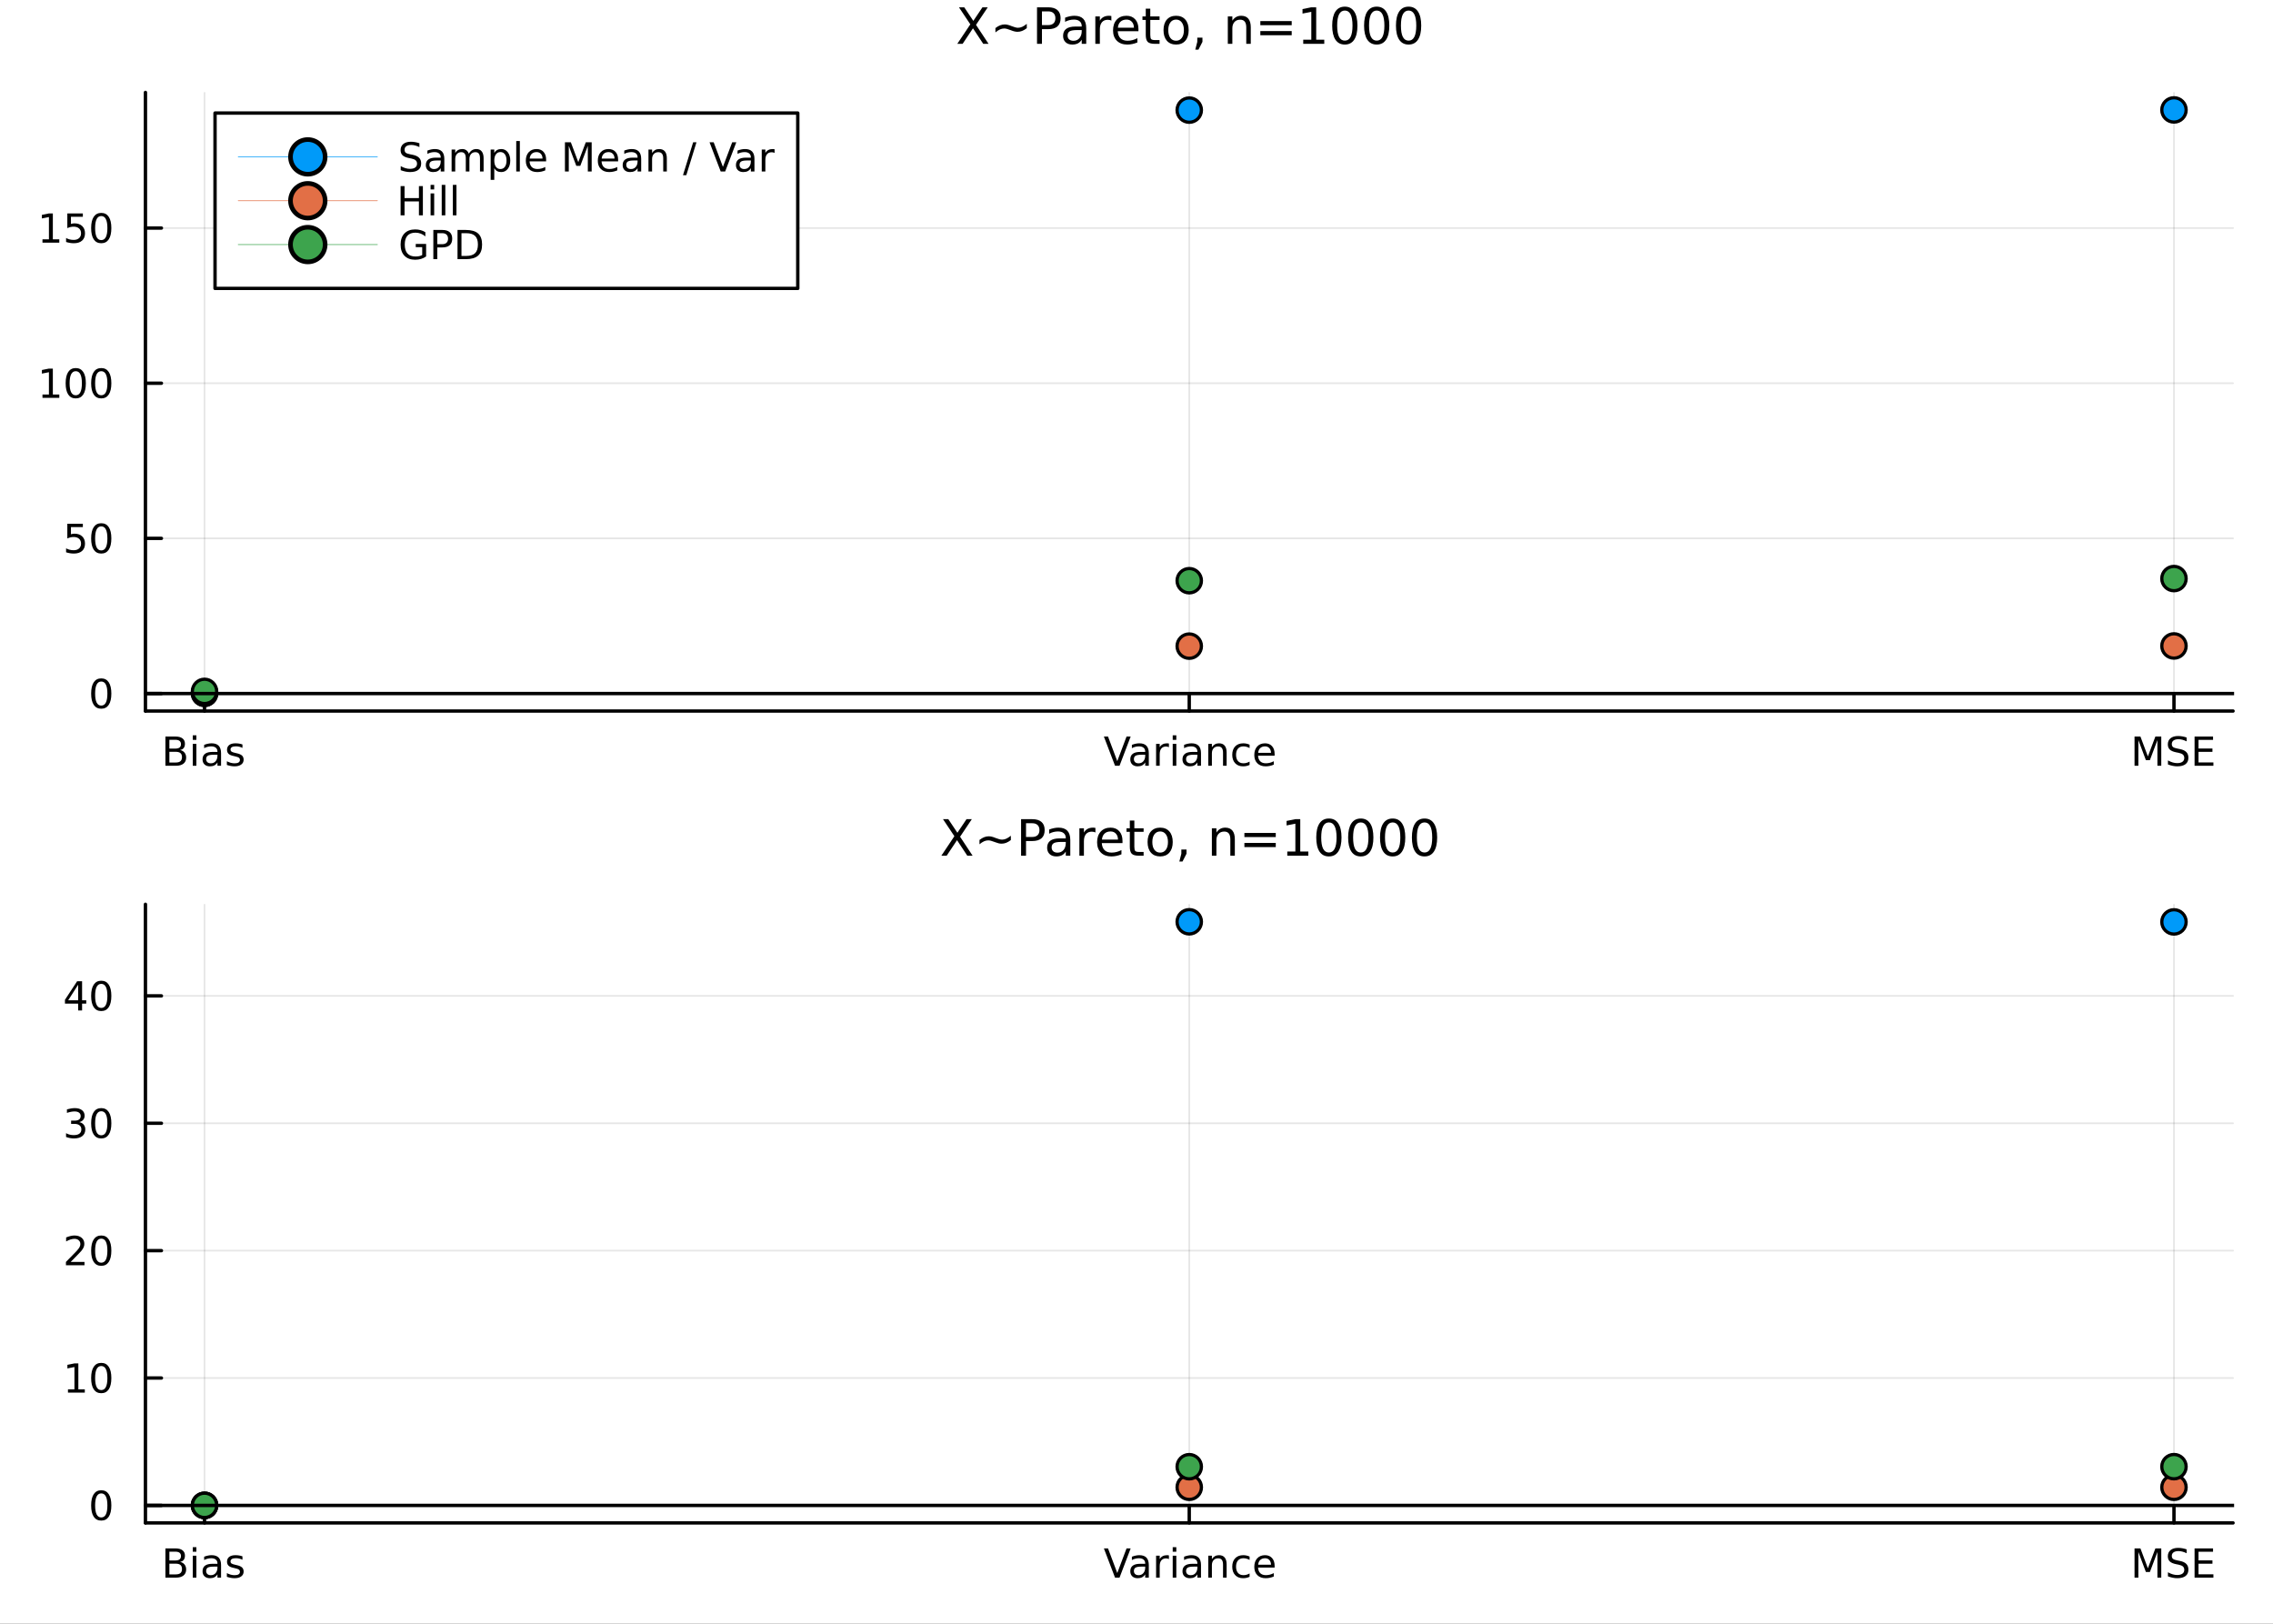 <?xml version="1.0" encoding="utf-8"?>
<svg xmlns="http://www.w3.org/2000/svg" xmlns:xlink="http://www.w3.org/1999/xlink" width="672" height="480" viewBox="0 0 2688 1920">
<rect x="0" y="0" width="2688" height="1920" fill="#333333" stroke="none"/>
<defs>
  <clipPath id="clip310">
    <rect x="0" y="0" width="2688" height="1920"/>
  </clipPath>
</defs>
<path clip-path="url(#clip310)" d="M0 1920 L2688 1920 L2688 0 L0 0  Z" fill="#ffffff" fill-rule="evenodd" fill-opacity="1"/>
<defs>
  <clipPath id="clip311">
    <rect x="537" y="0" width="1883" height="1883"/>
  </clipPath>
</defs>
<path clip-path="url(#clip310)" d="M172.001 840.779 L2640.76 840.779 L2640.76 109.278 L172.001 109.278  Z" fill="#ffffff" fill-rule="evenodd" fill-opacity="1"/>
<defs>
  <clipPath id="clip312">
    <rect x="172" y="109" width="2470" height="733"/>
  </clipPath>
</defs>
<polyline clip-path="url(#clip312)" style="stroke:#000000; stroke-linecap:round; stroke-linejoin:round; stroke-width:2; stroke-opacity:0.1; fill:none" points="241.872,840.779 241.872,109.278 "/>
<polyline clip-path="url(#clip312)" style="stroke:#000000; stroke-linecap:round; stroke-linejoin:round; stroke-width:2; stroke-opacity:0.1; fill:none" points="1406.38,840.779 1406.38,109.278 "/>
<polyline clip-path="url(#clip312)" style="stroke:#000000; stroke-linecap:round; stroke-linejoin:round; stroke-width:2; stroke-opacity:0.1; fill:none" points="2570.89,840.779 2570.89,109.278 "/>
<polyline clip-path="url(#clip310)" style="stroke:#000000; stroke-linecap:round; stroke-linejoin:round; stroke-width:4; stroke-opacity:1; fill:none" points="172.001,840.779 2640.76,840.779 "/>
<polyline clip-path="url(#clip310)" style="stroke:#000000; stroke-linecap:round; stroke-linejoin:round; stroke-width:4; stroke-opacity:1; fill:none" points="241.872,840.779 241.872,821.882 "/>
<polyline clip-path="url(#clip310)" style="stroke:#000000; stroke-linecap:round; stroke-linejoin:round; stroke-width:4; stroke-opacity:1; fill:none" points="1406.38,840.779 1406.38,821.882 "/>
<polyline clip-path="url(#clip310)" style="stroke:#000000; stroke-linecap:round; stroke-linejoin:round; stroke-width:4; stroke-opacity:1; fill:none" points="2570.89,840.779 2570.89,821.882 "/>
<path clip-path="url(#clip310)" d="M200.309 888.979 L200.309 901.641 L207.809 901.641 Q211.583 901.641 213.388 900.09 Q215.217 898.516 215.217 895.298 Q215.217 892.057 213.388 890.53 Q211.583 888.979 207.809 888.979 L200.309 888.979 M200.309 874.766 L200.309 885.182 L207.231 885.182 Q210.657 885.182 212.323 883.909 Q214.013 882.613 214.013 879.974 Q214.013 877.358 212.323 876.062 Q210.657 874.766 207.231 874.766 L200.309 874.766 M195.634 870.923 L207.578 870.923 Q212.925 870.923 215.819 873.146 Q218.712 875.368 218.712 879.465 Q218.712 882.636 217.231 884.511 Q215.749 886.386 212.879 886.849 Q216.328 887.59 218.226 889.951 Q220.147 892.289 220.147 895.807 Q220.147 900.437 216.999 902.96 Q213.851 905.483 208.041 905.483 L195.634 905.483 L195.634 870.923 Z" fill="#000000" fill-rule="nonzero" fill-opacity="1" /><path clip-path="url(#clip310)" d="M227.971 879.558 L232.231 879.558 L232.231 905.483 L227.971 905.483 L227.971 879.558 M227.971 869.465 L232.231 869.465 L232.231 874.858 L227.971 874.858 L227.971 869.465 Z" fill="#000000" fill-rule="nonzero" fill-opacity="1" /><path clip-path="url(#clip310)" d="M252.925 892.451 Q247.763 892.451 245.772 893.632 Q243.781 894.812 243.781 897.659 Q243.781 899.928 245.263 901.27 Q246.768 902.59 249.337 902.59 Q252.879 902.59 255.008 900.09 Q257.161 897.567 257.161 893.4 L257.161 892.451 L252.925 892.451 M261.42 890.692 L261.42 905.483 L257.161 905.483 L257.161 901.548 Q255.703 903.909 253.527 905.043 Q251.351 906.155 248.203 906.155 Q244.221 906.155 241.86 903.932 Q239.522 901.687 239.522 897.937 Q239.522 893.562 242.439 891.34 Q245.379 889.118 251.189 889.118 L257.161 889.118 L257.161 888.701 Q257.161 885.761 255.217 884.164 Q253.295 882.544 249.8 882.544 Q247.578 882.544 245.471 883.076 Q243.365 883.608 241.42 884.673 L241.42 880.738 Q243.758 879.835 245.957 879.395 Q248.156 878.933 250.24 878.933 Q255.865 878.933 258.642 881.849 Q261.42 884.766 261.42 890.692 Z" fill="#000000" fill-rule="nonzero" fill-opacity="1" /><path clip-path="url(#clip310)" d="M286.721 880.321 L286.721 884.349 Q284.915 883.423 282.971 882.96 Q281.027 882.497 278.943 882.497 Q275.772 882.497 274.175 883.47 Q272.601 884.442 272.601 886.386 Q272.601 887.868 273.735 888.724 Q274.869 889.557 278.295 890.321 L279.753 890.645 Q284.29 891.618 286.189 893.4 Q288.11 895.159 288.11 898.331 Q288.11 901.942 285.24 904.048 Q282.392 906.155 277.392 906.155 Q275.309 906.155 273.041 905.738 Q270.795 905.344 268.295 904.534 L268.295 900.136 Q270.656 901.363 272.948 901.988 Q275.24 902.59 277.485 902.59 Q280.494 902.59 282.115 901.571 Q283.735 900.53 283.735 898.655 Q283.735 896.919 282.554 895.993 Q281.397 895.067 277.439 894.21 L275.957 893.863 Q271.999 893.03 270.24 891.317 Q268.48 889.581 268.48 886.571 Q268.48 882.914 271.073 880.923 Q273.666 878.933 278.434 878.933 Q280.795 878.933 282.878 879.28 Q284.962 879.627 286.721 880.321 Z" fill="#000000" fill-rule="nonzero" fill-opacity="1" /><path clip-path="url(#clip310)" d="M1318.62 905.483 L1305.43 870.923 L1310.31 870.923 L1321.26 900.02 L1332.24 870.923 L1337.1 870.923 L1323.93 905.483 L1318.62 905.483 Z" fill="#000000" fill-rule="nonzero" fill-opacity="1" /><path clip-path="url(#clip310)" d="M1350.06 892.451 Q1344.9 892.451 1342.91 893.632 Q1340.92 894.812 1340.92 897.659 Q1340.92 899.928 1342.4 901.27 Q1343.9 902.59 1346.47 902.59 Q1350.01 902.59 1352.14 900.09 Q1354.3 897.567 1354.3 893.4 L1354.3 892.451 L1350.06 892.451 M1358.55 890.692 L1358.55 905.483 L1354.3 905.483 L1354.3 901.548 Q1352.84 903.909 1350.66 905.043 Q1348.49 906.155 1345.34 906.155 Q1341.36 906.155 1338.99 903.932 Q1336.66 901.687 1336.66 897.937 Q1336.66 893.562 1339.57 891.34 Q1342.51 889.118 1348.32 889.118 L1354.3 889.118 L1354.3 888.701 Q1354.3 885.761 1352.35 884.164 Q1350.43 882.544 1346.93 882.544 Q1344.71 882.544 1342.61 883.076 Q1340.5 883.608 1338.55 884.673 L1338.55 880.738 Q1340.89 879.835 1343.09 879.395 Q1345.29 878.933 1347.37 878.933 Q1353 878.933 1355.78 881.849 Q1358.55 884.766 1358.55 890.692 Z" fill="#000000" fill-rule="nonzero" fill-opacity="1" /><path clip-path="url(#clip310)" d="M1382.35 883.539 Q1381.63 883.122 1380.78 882.937 Q1379.94 882.729 1378.93 882.729 Q1375.31 882.729 1373.37 885.09 Q1371.45 887.428 1371.45 891.826 L1371.45 905.483 L1367.17 905.483 L1367.17 879.558 L1371.45 879.558 L1371.45 883.585 Q1372.79 881.224 1374.94 880.09 Q1377.1 878.933 1380.18 878.933 Q1380.61 878.933 1381.15 879.002 Q1381.68 879.048 1382.33 879.164 L1382.35 883.539 Z" fill="#000000" fill-rule="nonzero" fill-opacity="1" /><path clip-path="url(#clip310)" d="M1386.82 879.558 L1391.08 879.558 L1391.08 905.483 L1386.82 905.483 L1386.82 879.558 M1386.82 869.465 L1391.08 869.465 L1391.08 874.858 L1386.82 874.858 L1386.82 869.465 Z" fill="#000000" fill-rule="nonzero" fill-opacity="1" /><path clip-path="url(#clip310)" d="M1411.77 892.451 Q1406.61 892.451 1404.62 893.632 Q1402.63 894.812 1402.63 897.659 Q1402.63 899.928 1404.11 901.27 Q1405.61 902.59 1408.18 902.59 Q1411.73 902.59 1413.86 900.09 Q1416.01 897.567 1416.01 893.4 L1416.01 892.451 L1411.77 892.451 M1420.27 890.692 L1420.27 905.483 L1416.01 905.483 L1416.01 901.548 Q1414.55 903.909 1412.37 905.043 Q1410.2 906.155 1407.05 906.155 Q1403.07 906.155 1400.71 903.932 Q1398.37 901.687 1398.37 897.937 Q1398.37 893.562 1401.29 891.34 Q1404.23 889.118 1410.04 889.118 L1416.01 889.118 L1416.01 888.701 Q1416.01 885.761 1414.06 884.164 Q1412.14 882.544 1408.65 882.544 Q1406.42 882.544 1404.32 883.076 Q1402.21 883.608 1400.27 884.673 L1400.27 880.738 Q1402.61 879.835 1404.8 879.395 Q1407 878.933 1409.09 878.933 Q1414.71 878.933 1417.49 881.849 Q1420.27 884.766 1420.27 890.692 Z" fill="#000000" fill-rule="nonzero" fill-opacity="1" /><path clip-path="url(#clip310)" d="M1450.59 889.835 L1450.59 905.483 L1446.33 905.483 L1446.33 889.974 Q1446.33 886.294 1444.9 884.465 Q1443.46 882.636 1440.59 882.636 Q1437.14 882.636 1435.15 884.835 Q1433.16 887.034 1433.16 890.831 L1433.16 905.483 L1428.88 905.483 L1428.88 879.558 L1433.16 879.558 L1433.16 883.585 Q1434.69 881.247 1436.75 880.09 Q1438.83 878.933 1441.54 878.933 Q1446.01 878.933 1448.3 881.71 Q1450.59 884.465 1450.59 889.835 Z" fill="#000000" fill-rule="nonzero" fill-opacity="1" /><path clip-path="url(#clip310)" d="M1477.74 880.553 L1477.74 884.534 Q1475.94 883.539 1474.11 883.053 Q1472.3 882.544 1470.45 882.544 Q1466.31 882.544 1464.02 885.182 Q1461.73 887.798 1461.73 892.544 Q1461.73 897.289 1464.02 899.928 Q1466.31 902.544 1470.45 902.544 Q1472.3 902.544 1474.11 902.057 Q1475.94 901.548 1477.74 900.553 L1477.74 904.488 Q1475.96 905.321 1474.04 905.738 Q1472.14 906.155 1469.99 906.155 Q1464.13 906.155 1460.68 902.474 Q1457.23 898.794 1457.23 892.544 Q1457.23 886.201 1460.71 882.567 Q1464.2 878.933 1470.27 878.933 Q1472.23 878.933 1474.11 879.349 Q1475.98 879.743 1477.74 880.553 Z" fill="#000000" fill-rule="nonzero" fill-opacity="1" /><path clip-path="url(#clip310)" d="M1507.33 891.456 L1507.33 893.539 L1487.74 893.539 Q1488.02 897.937 1490.38 900.252 Q1492.77 902.544 1497 902.544 Q1499.46 902.544 1501.75 901.942 Q1504.06 901.34 1506.33 900.136 L1506.33 904.164 Q1504.04 905.136 1501.63 905.645 Q1499.23 906.155 1496.75 906.155 Q1490.54 906.155 1486.91 902.544 Q1483.3 898.932 1483.3 892.775 Q1483.3 886.409 1486.73 882.682 Q1490.17 878.933 1496.01 878.933 Q1501.24 878.933 1504.27 882.312 Q1507.33 885.669 1507.33 891.456 M1503.07 890.206 Q1503.02 886.71 1501.1 884.627 Q1499.2 882.544 1496.05 882.544 Q1492.49 882.544 1490.34 884.557 Q1488.21 886.571 1487.88 890.229 L1503.07 890.206 Z" fill="#000000" fill-rule="nonzero" fill-opacity="1" /><path clip-path="url(#clip310)" d="M2524.25 870.923 L2531.22 870.923 L2540.04 894.442 L2548.91 870.923 L2555.87 870.923 L2555.87 905.483 L2551.31 905.483 L2551.31 875.136 L2542.4 898.84 L2537.7 898.84 L2528.79 875.136 L2528.79 905.483 L2524.25 905.483 L2524.25 870.923 Z" fill="#000000" fill-rule="nonzero" fill-opacity="1" /><path clip-path="url(#clip310)" d="M2585.87 872.058 L2585.87 876.618 Q2583.21 875.345 2580.85 874.72 Q2578.49 874.095 2576.29 874.095 Q2572.47 874.095 2570.39 875.576 Q2568.33 877.058 2568.33 879.789 Q2568.33 882.081 2569.69 883.261 Q2571.08 884.419 2574.92 885.136 L2577.75 885.715 Q2582.98 886.71 2585.46 889.233 Q2587.96 891.733 2587.96 895.946 Q2587.96 900.969 2584.58 903.562 Q2581.22 906.155 2574.72 906.155 Q2572.26 906.155 2569.49 905.599 Q2566.73 905.043 2563.77 903.956 L2563.77 899.141 Q2566.61 900.738 2569.35 901.548 Q2572.08 902.358 2574.72 902.358 Q2578.72 902.358 2580.9 900.784 Q2583.07 899.21 2583.07 896.294 Q2583.07 893.747 2581.5 892.312 Q2579.95 890.877 2576.38 890.159 L2573.54 889.604 Q2568.3 888.562 2565.97 886.34 Q2563.63 884.118 2563.63 880.159 Q2563.63 875.576 2566.85 872.937 Q2570.09 870.298 2575.76 870.298 Q2578.19 870.298 2580.71 870.738 Q2583.23 871.178 2585.87 872.058 Z" fill="#000000" fill-rule="nonzero" fill-opacity="1" /><path clip-path="url(#clip310)" d="M2595.25 870.923 L2617.1 870.923 L2617.1 874.858 L2599.92 874.858 L2599.92 885.09 L2616.38 885.09 L2616.38 889.025 L2599.92 889.025 L2599.92 901.548 L2617.52 901.548 L2617.52 905.483 L2595.25 905.483 L2595.25 870.923 Z" fill="#000000" fill-rule="nonzero" fill-opacity="1" /><polyline clip-path="url(#clip312)" style="stroke:#000000; stroke-linecap:round; stroke-linejoin:round; stroke-width:2; stroke-opacity:0.1; fill:none" points="172.001,820.076 2640.76,820.076 "/>
<polyline clip-path="url(#clip312)" style="stroke:#000000; stroke-linecap:round; stroke-linejoin:round; stroke-width:2; stroke-opacity:0.1; fill:none" points="172.001,636.606 2640.76,636.606 "/>
<polyline clip-path="url(#clip312)" style="stroke:#000000; stroke-linecap:round; stroke-linejoin:round; stroke-width:2; stroke-opacity:0.1; fill:none" points="172.001,453.136 2640.76,453.136 "/>
<polyline clip-path="url(#clip312)" style="stroke:#000000; stroke-linecap:round; stroke-linejoin:round; stroke-width:2; stroke-opacity:0.1; fill:none" points="172.001,269.665 2640.76,269.665 "/>
<polyline clip-path="url(#clip310)" style="stroke:#000000; stroke-linecap:round; stroke-linejoin:round; stroke-width:4; stroke-opacity:1; fill:none" points="172.001,840.779 172.001,109.278 "/>
<polyline clip-path="url(#clip310)" style="stroke:#000000; stroke-linecap:round; stroke-linejoin:round; stroke-width:4; stroke-opacity:1; fill:none" points="172.001,820.076 190.899,820.076 "/>
<polyline clip-path="url(#clip310)" style="stroke:#000000; stroke-linecap:round; stroke-linejoin:round; stroke-width:4; stroke-opacity:1; fill:none" points="172.001,636.606 190.899,636.606 "/>
<polyline clip-path="url(#clip310)" style="stroke:#000000; stroke-linecap:round; stroke-linejoin:round; stroke-width:4; stroke-opacity:1; fill:none" points="172.001,453.136 190.899,453.136 "/>
<polyline clip-path="url(#clip310)" style="stroke:#000000; stroke-linecap:round; stroke-linejoin:round; stroke-width:4; stroke-opacity:1; fill:none" points="172.001,269.665 190.899,269.665 "/>
<path clip-path="url(#clip310)" d="M119.737 805.875 Q116.126 805.875 114.297 809.44 Q112.492 812.982 112.492 820.111 Q112.492 827.218 114.297 830.782 Q116.126 834.324 119.737 834.324 Q123.371 834.324 125.177 830.782 Q127.005 827.218 127.005 820.111 Q127.005 812.982 125.177 809.44 Q123.371 805.875 119.737 805.875 M119.737 802.171 Q125.547 802.171 128.603 806.778 Q131.681 811.361 131.681 820.111 Q131.681 828.838 128.603 833.444 Q125.547 838.028 119.737 838.028 Q113.927 838.028 110.848 833.444 Q107.793 828.838 107.793 820.111 Q107.793 811.361 110.848 806.778 Q113.927 802.171 119.737 802.171 Z" fill="#000000" fill-rule="nonzero" fill-opacity="1" /><path clip-path="url(#clip310)" d="M79.621 619.326 L97.978 619.326 L97.978 623.261 L83.904 623.261 L83.904 631.733 Q84.922 631.386 85.941 631.224 Q86.959 631.039 87.978 631.039 Q93.765 631.039 97.144 634.21 Q100.524 637.381 100.524 642.798 Q100.524 648.377 97.052 651.479 Q93.58 654.557 87.26 654.557 Q85.084 654.557 82.816 654.187 Q80.57 653.817 78.163 653.076 L78.163 648.377 Q80.246 649.511 82.469 650.067 Q84.691 650.622 87.168 650.622 Q91.172 650.622 93.51 648.516 Q95.848 646.409 95.848 642.798 Q95.848 639.187 93.51 637.081 Q91.172 634.974 87.168 634.974 Q85.293 634.974 83.418 635.391 Q81.566 635.807 79.621 636.687 L79.621 619.326 Z" fill="#000000" fill-rule="nonzero" fill-opacity="1" /><path clip-path="url(#clip310)" d="M119.737 622.405 Q116.126 622.405 114.297 625.97 Q112.492 629.511 112.492 636.641 Q112.492 643.747 114.297 647.312 Q116.126 650.854 119.737 650.854 Q123.371 650.854 125.177 647.312 Q127.005 643.747 127.005 636.641 Q127.005 629.511 125.177 625.97 Q123.371 622.405 119.737 622.405 M119.737 618.701 Q125.547 618.701 128.603 623.307 Q131.681 627.891 131.681 636.641 Q131.681 645.368 128.603 649.974 Q125.547 654.557 119.737 654.557 Q113.927 654.557 110.848 649.974 Q107.793 645.368 107.793 636.641 Q107.793 627.891 110.848 623.307 Q113.927 618.701 119.737 618.701 Z" fill="#000000" fill-rule="nonzero" fill-opacity="1" /><path clip-path="url(#clip310)" d="M50.223 466.48 L57.862 466.48 L57.862 440.115 L49.552 441.782 L49.552 437.522 L57.816 435.856 L62.492 435.856 L62.492 466.48 L70.131 466.48 L70.131 470.416 L50.223 470.416 L50.223 466.48 Z" fill="#000000" fill-rule="nonzero" fill-opacity="1" /><path clip-path="url(#clip310)" d="M89.575 438.934 Q85.964 438.934 84.135 442.499 Q82.33 446.041 82.33 453.17 Q82.33 460.277 84.135 463.842 Q85.964 467.383 89.575 467.383 Q93.209 467.383 95.015 463.842 Q96.844 460.277 96.844 453.17 Q96.844 446.041 95.015 442.499 Q93.209 438.934 89.575 438.934 M89.575 435.231 Q95.385 435.231 98.441 439.837 Q101.519 444.42 101.519 453.17 Q101.519 461.897 98.441 466.504 Q95.385 471.087 89.575 471.087 Q83.765 471.087 80.686 466.504 Q77.631 461.897 77.631 453.17 Q77.631 444.42 80.686 439.837 Q83.765 435.231 89.575 435.231 Z" fill="#000000" fill-rule="nonzero" fill-opacity="1" /><path clip-path="url(#clip310)" d="M119.737 438.934 Q116.126 438.934 114.297 442.499 Q112.492 446.041 112.492 453.17 Q112.492 460.277 114.297 463.842 Q116.126 467.383 119.737 467.383 Q123.371 467.383 125.177 463.842 Q127.005 460.277 127.005 453.17 Q127.005 446.041 125.177 442.499 Q123.371 438.934 119.737 438.934 M119.737 435.231 Q125.547 435.231 128.603 439.837 Q131.681 444.42 131.681 453.17 Q131.681 461.897 128.603 466.504 Q125.547 471.087 119.737 471.087 Q113.927 471.087 110.848 466.504 Q107.793 461.897 107.793 453.17 Q107.793 444.42 110.848 439.837 Q113.927 435.231 119.737 435.231 Z" fill="#000000" fill-rule="nonzero" fill-opacity="1" /><path clip-path="url(#clip310)" d="M50.223 283.01 L57.862 283.01 L57.862 256.644 L49.552 258.311 L49.552 254.052 L57.816 252.385 L62.492 252.385 L62.492 283.01 L70.131 283.01 L70.131 286.945 L50.223 286.945 L50.223 283.01 Z" fill="#000000" fill-rule="nonzero" fill-opacity="1" /><path clip-path="url(#clip310)" d="M79.621 252.385 L97.978 252.385 L97.978 256.32 L83.904 256.32 L83.904 264.793 Q84.922 264.445 85.941 264.283 Q86.959 264.098 87.978 264.098 Q93.765 264.098 97.144 267.269 Q100.524 270.441 100.524 275.857 Q100.524 281.436 97.052 284.538 Q93.58 287.616 87.26 287.616 Q85.084 287.616 82.816 287.246 Q80.57 286.876 78.163 286.135 L78.163 281.436 Q80.246 282.57 82.469 283.126 Q84.691 283.681 87.168 283.681 Q91.172 283.681 93.51 281.575 Q95.848 279.468 95.848 275.857 Q95.848 272.246 93.51 270.14 Q91.172 268.033 87.168 268.033 Q85.293 268.033 83.418 268.45 Q81.566 268.867 79.621 269.746 L79.621 252.385 Z" fill="#000000" fill-rule="nonzero" fill-opacity="1" /><path clip-path="url(#clip310)" d="M119.737 255.464 Q116.126 255.464 114.297 259.029 Q112.492 262.57 112.492 269.7 Q112.492 276.806 114.297 280.371 Q116.126 283.913 119.737 283.913 Q123.371 283.913 125.177 280.371 Q127.005 276.806 127.005 269.7 Q127.005 262.57 125.177 259.029 Q123.371 255.464 119.737 255.464 M119.737 251.76 Q125.547 251.76 128.603 256.367 Q131.681 260.95 131.681 269.7 Q131.681 278.427 128.603 283.033 Q125.547 287.616 119.737 287.616 Q113.927 287.616 110.848 283.033 Q107.793 278.427 107.793 269.7 Q107.793 260.95 110.848 256.367 Q113.927 251.76 119.737 251.76 Z" fill="#000000" fill-rule="nonzero" fill-opacity="1" /><path clip-path="url(#clip310)" d="M1134.03 8.64 L1140.31 8.64 L1151.04 24.699 L1161.83 8.64 L1168.11 8.64 L1154.22 29.386 L1169.04 51.84 L1162.76 51.84 L1150.61 33.466 L1138.37 51.84 L1132.06 51.84 L1147.48 28.779 L1134.03 8.64 Z" fill="#000000" fill-rule="nonzero" fill-opacity="1" /><path clip-path="url(#clip310)" d="M1214.26 28.2 L1214.26 33.35 Q1211.23 35.636 1208.62 36.62 Q1206.05 37.604 1203.24 37.604 Q1200.06 37.604 1195.83 35.897 Q1195.51 35.781 1195.37 35.723 Q1195.17 35.636 1194.73 35.492 Q1190.25 33.698 1187.53 33.698 Q1184.98 33.698 1182.49 34.826 Q1180.01 35.926 1177.17 38.327 L1177.17 33.177 Q1180.21 30.891 1182.78 29.907 Q1185.39 28.895 1188.19 28.895 Q1191.38 28.895 1195.63 30.631 Q1195.92 30.746 1196.06 30.804 Q1196.3 30.891 1196.7 31.036 Q1201.19 32.83 1203.91 32.83 Q1206.39 32.83 1208.82 31.73 Q1211.28 30.631 1214.26 28.2 Z" fill="#000000" fill-rule="nonzero" fill-opacity="1" /><path clip-path="url(#clip310)" d="M1232.2 13.443 L1232.2 29.676 L1239.55 29.676 Q1243.63 29.676 1245.86 27.564 Q1248.09 25.451 1248.09 21.545 Q1248.09 17.668 1245.86 15.556 Q1243.63 13.443 1239.55 13.443 L1232.2 13.443 M1226.36 8.64 L1239.55 8.64 Q1246.82 8.64 1250.52 11.939 Q1254.25 15.208 1254.25 21.545 Q1254.25 27.94 1250.52 31.209 Q1246.82 34.479 1239.55 34.479 L1232.2 34.479 L1232.2 51.84 L1226.36 51.84 L1226.36 8.64 Z" fill="#000000" fill-rule="nonzero" fill-opacity="1" /><path clip-path="url(#clip310)" d="M1273.93 35.55 Q1267.48 35.55 1264.99 37.025 Q1262.5 38.501 1262.5 42.06 Q1262.5 44.896 1264.35 46.574 Q1266.23 48.223 1269.44 48.223 Q1273.87 48.223 1276.53 45.098 Q1279.22 41.944 1279.22 36.736 L1279.22 35.55 L1273.93 35.55 M1284.55 33.35 L1284.55 51.84 L1279.22 51.84 L1279.22 46.921 Q1277.4 49.872 1274.68 51.29 Q1271.96 52.679 1268.03 52.679 Q1263.05 52.679 1260.1 49.901 Q1257.18 47.095 1257.18 42.407 Q1257.18 36.938 1260.82 34.161 Q1264.5 31.383 1271.76 31.383 L1279.22 31.383 L1279.22 30.862 Q1279.22 27.187 1276.79 25.191 Q1274.39 23.165 1270.02 23.165 Q1267.24 23.165 1264.61 23.831 Q1261.98 24.496 1259.55 25.827 L1259.55 20.909 Q1262.47 19.78 1265.22 19.23 Q1267.97 18.651 1270.57 18.651 Q1277.6 18.651 1281.08 22.297 Q1284.55 25.943 1284.55 33.35 Z" fill="#000000" fill-rule="nonzero" fill-opacity="1" /><path clip-path="url(#clip310)" d="M1314.29 24.41 Q1313.4 23.889 1312.33 23.657 Q1311.28 23.397 1310.01 23.397 Q1305.5 23.397 1303.07 26.348 Q1300.66 29.271 1300.66 34.768 L1300.66 51.84 L1295.31 51.84 L1295.31 19.433 L1300.66 19.433 L1300.66 24.468 Q1302.34 21.516 1305.03 20.098 Q1307.72 18.651 1311.57 18.651 Q1312.12 18.651 1312.79 18.738 Q1313.45 18.796 1314.26 18.941 L1314.29 24.41 Z" fill="#000000" fill-rule="nonzero" fill-opacity="1" /><path clip-path="url(#clip310)" d="M1346.3 34.305 L1346.3 36.91 L1321.82 36.91 Q1322.16 42.407 1325.11 45.301 Q1328.09 48.165 1333.39 48.165 Q1336.46 48.165 1339.32 47.413 Q1342.22 46.661 1345.05 45.156 L1345.05 50.191 Q1342.19 51.406 1339.18 52.042 Q1336.17 52.679 1333.07 52.679 Q1325.32 52.679 1320.77 48.165 Q1316.26 43.651 1316.26 35.955 Q1316.26 27.997 1320.54 23.339 Q1324.85 18.651 1332.15 18.651 Q1338.69 18.651 1342.48 22.876 Q1346.3 27.072 1346.3 34.305 M1340.97 32.743 Q1340.91 28.374 1338.51 25.77 Q1336.14 23.165 1332.2 23.165 Q1327.75 23.165 1325.06 25.683 Q1322.39 28.2 1321.99 32.772 L1340.97 32.743 Z" fill="#000000" fill-rule="nonzero" fill-opacity="1" /><path clip-path="url(#clip310)" d="M1360.3 10.231 L1360.3 19.433 L1371.27 19.433 L1371.27 23.57 L1360.3 23.57 L1360.3 41.163 Q1360.3 45.127 1361.37 46.255 Q1362.47 47.384 1365.8 47.384 L1371.27 47.384 L1371.27 51.84 L1365.8 51.84 Q1359.63 51.84 1357.29 49.554 Q1354.95 47.239 1354.95 41.163 L1354.95 23.57 L1351.04 23.57 L1351.04 19.433 L1354.95 19.433 L1354.95 10.231 L1360.3 10.231 Z" fill="#000000" fill-rule="nonzero" fill-opacity="1" /><path clip-path="url(#clip310)" d="M1390.83 23.165 Q1386.54 23.165 1384.06 26.522 Q1381.57 29.849 1381.57 35.665 Q1381.57 41.481 1384.03 44.838 Q1386.51 48.165 1390.83 48.165 Q1395.08 48.165 1397.57 44.809 Q1400.06 41.452 1400.06 35.665 Q1400.06 29.907 1397.57 26.551 Q1395.08 23.165 1390.83 23.165 M1390.83 18.651 Q1397.77 18.651 1401.73 23.165 Q1405.7 27.679 1405.7 35.665 Q1405.7 43.623 1401.73 48.165 Q1397.77 52.679 1390.83 52.679 Q1383.85 52.679 1379.89 48.165 Q1375.95 43.623 1375.95 35.665 Q1375.95 27.679 1379.89 23.165 Q1383.85 18.651 1390.83 18.651 Z" fill="#000000" fill-rule="nonzero" fill-opacity="1" /><path clip-path="url(#clip310)" d="M1415.88 44.49 L1421.99 44.49 L1421.99 49.467 L1417.24 58.727 L1413.51 58.727 L1415.88 49.467 L1415.88 44.49 Z" fill="#000000" fill-rule="nonzero" fill-opacity="1" /><path clip-path="url(#clip310)" d="M1479.14 32.28 L1479.14 51.84 L1473.81 51.84 L1473.81 32.453 Q1473.81 27.853 1472.02 25.567 Q1470.22 23.281 1466.64 23.281 Q1462.32 23.281 1459.84 26.03 Q1457.35 28.779 1457.35 33.524 L1457.35 51.84 L1451.99 51.84 L1451.99 19.433 L1457.35 19.433 L1457.35 24.468 Q1459.26 21.545 1461.83 20.098 Q1464.44 18.651 1467.82 18.651 Q1473.41 18.651 1476.27 22.124 Q1479.14 25.567 1479.14 32.28 Z" fill="#000000" fill-rule="nonzero" fill-opacity="1" /><path clip-path="url(#clip310)" d="M1490.45 24.93 L1527.54 24.93 L1527.54 29.791 L1490.45 29.791 L1490.45 24.93 M1490.45 36.736 L1527.54 36.736 L1527.54 41.655 L1490.45 41.655 L1490.45 36.736 Z" fill="#000000" fill-rule="nonzero" fill-opacity="1" /><path clip-path="url(#clip310)" d="M1541.17 46.921 L1550.72 46.921 L1550.72 13.964 L1540.33 16.047 L1540.33 10.723 L1550.66 8.64 L1556.51 8.64 L1556.51 46.921 L1566.06 46.921 L1566.06 51.84 L1541.17 51.84 L1541.17 46.921 Z" fill="#000000" fill-rule="nonzero" fill-opacity="1" /><path clip-path="url(#clip310)" d="M1590.36 12.488 Q1585.85 12.488 1583.56 16.944 Q1581.31 21.371 1581.31 30.283 Q1581.31 39.166 1583.56 43.623 Q1585.85 48.05 1590.36 48.05 Q1594.9 48.05 1597.16 43.623 Q1599.45 39.166 1599.45 30.283 Q1599.45 21.371 1597.16 16.944 Q1594.9 12.488 1590.36 12.488 M1590.36 7.859 Q1597.62 7.859 1601.44 13.617 Q1605.29 19.346 1605.29 30.283 Q1605.29 41.192 1601.44 46.95 Q1597.62 52.679 1590.36 52.679 Q1583.1 52.679 1579.25 46.95 Q1575.43 41.192 1575.43 30.283 Q1575.43 19.346 1579.25 13.617 Q1583.1 7.859 1590.36 7.859 Z" fill="#000000" fill-rule="nonzero" fill-opacity="1" /><path clip-path="url(#clip310)" d="M1628.06 12.488 Q1623.55 12.488 1621.26 16.944 Q1619.01 21.371 1619.01 30.283 Q1619.01 39.166 1621.26 43.623 Q1623.55 48.05 1628.06 48.05 Q1632.61 48.05 1634.86 43.623 Q1637.15 39.166 1637.15 30.283 Q1637.15 21.371 1634.86 16.944 Q1632.61 12.488 1628.06 12.488 M1628.06 7.859 Q1635.33 7.859 1639.15 13.617 Q1642.99 19.346 1642.99 30.283 Q1642.99 41.192 1639.15 46.95 Q1635.33 52.679 1628.06 52.679 Q1620.8 52.679 1616.95 46.95 Q1613.13 41.192 1613.13 30.283 Q1613.13 19.346 1616.95 13.617 Q1620.8 7.859 1628.06 7.859 Z" fill="#000000" fill-rule="nonzero" fill-opacity="1" /><path clip-path="url(#clip310)" d="M1665.77 12.488 Q1661.25 12.488 1658.97 16.944 Q1656.71 21.371 1656.71 30.283 Q1656.71 39.166 1658.97 43.623 Q1661.25 48.05 1665.77 48.05 Q1670.31 48.05 1672.57 43.623 Q1674.85 39.166 1674.85 30.283 Q1674.85 21.371 1672.57 16.944 Q1670.31 12.488 1665.77 12.488 M1665.77 7.859 Q1673.03 7.859 1676.85 13.617 Q1680.7 19.346 1680.7 30.283 Q1680.7 41.192 1676.85 46.95 Q1673.03 52.679 1665.77 52.679 Q1658.5 52.679 1654.66 46.95 Q1650.84 41.192 1650.84 30.283 Q1650.84 19.346 1654.66 13.617 Q1658.5 7.859 1665.77 7.859 Z" fill="#000000" fill-rule="nonzero" fill-opacity="1" /><polyline clip-path="url(#clip312)" style="stroke:#009af9; stroke-linecap:round; stroke-linejoin:round; stroke-width:0; stroke-opacity:1; fill:none" points="241.872,819.715 1406.38,130.204 2570.89,129.981 "/>
<circle clip-path="url(#clip312)" cx="241.872" cy="819.715" r="14.4" fill="#009af9" fill-rule="evenodd" fill-opacity="1" stroke="#000000" stroke-opacity="1" stroke-width="3.84"/>
<circle clip-path="url(#clip312)" cx="1406.38" cy="130.204" r="14.4" fill="#009af9" fill-rule="evenodd" fill-opacity="1" stroke="#000000" stroke-opacity="1" stroke-width="3.84"/>
<circle clip-path="url(#clip312)" cx="2570.89" cy="129.981" r="14.4" fill="#009af9" fill-rule="evenodd" fill-opacity="1" stroke="#000000" stroke-opacity="1" stroke-width="3.84"/>
<polyline clip-path="url(#clip312)" style="stroke:#e26f46; stroke-linecap:round; stroke-linejoin:round; stroke-width:0; stroke-opacity:1; fill:none" points="241.872,819.846 1406.38,764.034 2570.89,763.815 "/>
<circle clip-path="url(#clip312)" cx="241.872" cy="819.846" r="14.4" fill="#e26f46" fill-rule="evenodd" fill-opacity="1" stroke="#000000" stroke-opacity="1" stroke-width="3.84"/>
<circle clip-path="url(#clip312)" cx="1406.38" cy="764.034" r="14.4" fill="#e26f46" fill-rule="evenodd" fill-opacity="1" stroke="#000000" stroke-opacity="1" stroke-width="3.84"/>
<circle clip-path="url(#clip312)" cx="2570.89" cy="763.815" r="14.4" fill="#e26f46" fill-rule="evenodd" fill-opacity="1" stroke="#000000" stroke-opacity="1" stroke-width="3.84"/>
<polyline clip-path="url(#clip312)" style="stroke:#3da44d; stroke-linecap:round; stroke-linejoin:round; stroke-width:0; stroke-opacity:1; fill:none" points="241.872,817.534 1406.38,686.653 2570.89,684.136 "/>
<circle clip-path="url(#clip312)" cx="241.872" cy="817.534" r="14.4" fill="#3da44d" fill-rule="evenodd" fill-opacity="1" stroke="#000000" stroke-opacity="1" stroke-width="3.84"/>
<circle clip-path="url(#clip312)" cx="1406.38" cy="686.653" r="14.4" fill="#3da44d" fill-rule="evenodd" fill-opacity="1" stroke="#000000" stroke-opacity="1" stroke-width="3.84"/>
<circle clip-path="url(#clip312)" cx="2570.89" cy="684.136" r="14.4" fill="#3da44d" fill-rule="evenodd" fill-opacity="1" stroke="#000000" stroke-opacity="1" stroke-width="3.84"/>
<polyline clip-path="url(#clip312)" style="stroke:#000000; stroke-linecap:round; stroke-linejoin:round; stroke-width:4; stroke-opacity:1; fill:none" points="-2296.75,820.076 5109.51,820.076 "/>
<path clip-path="url(#clip310)" d="M254.293 341.021 L943.435 341.021 L943.435 133.661 L254.293 133.661  Z" fill="#ffffff" fill-rule="evenodd" fill-opacity="1"/>
<polyline clip-path="url(#clip310)" style="stroke:#000000; stroke-linecap:round; stroke-linejoin:round; stroke-width:4; stroke-opacity:1; fill:none" points="254.293,341.021 943.435,341.021 943.435,133.661 254.293,133.661 254.293,341.021 "/>
<polyline clip-path="url(#clip310)" style="stroke:#009af9; stroke-linecap:round; stroke-linejoin:round; stroke-width:0.8; stroke-opacity:1; fill:none" points="281.724,185.501 446.307,185.501 "/>
<circle clip-path="url(#clip310)" cx="364.016" cy="185.501" r="20.48" fill="#009af9" fill-rule="evenodd" fill-opacity="1" stroke="#000000" stroke-opacity="1" stroke-width="5.461"/>
<path clip-path="url(#clip310)" d="M495.983 169.355 L495.983 173.916 Q493.321 172.642 490.96 172.017 Q488.599 171.393 486.4 171.393 Q482.581 171.393 480.497 172.874 Q478.437 174.355 478.437 177.087 Q478.437 179.379 479.803 180.559 Q481.192 181.717 485.034 182.434 L487.858 183.013 Q493.09 184.008 495.567 186.531 Q498.067 189.031 498.067 193.244 Q498.067 198.267 494.687 200.86 Q491.33 203.453 484.826 203.453 Q482.372 203.453 479.594 202.897 Q476.84 202.341 473.877 201.253 L473.877 196.439 Q476.724 198.036 479.456 198.846 Q482.187 199.656 484.826 199.656 Q488.83 199.656 491.006 198.082 Q493.182 196.508 493.182 193.591 Q493.182 191.045 491.608 189.61 Q490.057 188.175 486.493 187.457 L483.645 186.902 Q478.414 185.86 476.076 183.638 Q473.738 181.416 473.738 177.457 Q473.738 172.874 476.956 170.235 Q480.196 167.596 485.868 167.596 Q488.298 167.596 490.821 168.036 Q493.344 168.476 495.983 169.355 Z" fill="#000000" fill-rule="nonzero" fill-opacity="1" /><path clip-path="url(#clip310)" d="M516.955 189.749 Q511.793 189.749 509.803 190.929 Q507.812 192.11 507.812 194.957 Q507.812 197.226 509.293 198.568 Q510.798 199.888 513.367 199.888 Q516.909 199.888 519.039 197.388 Q521.191 194.865 521.191 190.698 L521.191 189.749 L516.955 189.749 M525.451 187.99 L525.451 202.781 L521.191 202.781 L521.191 198.846 Q519.733 201.207 517.557 202.341 Q515.381 203.453 512.233 203.453 Q508.252 203.453 505.891 201.23 Q503.553 198.985 503.553 195.235 Q503.553 190.86 506.469 188.638 Q509.409 186.416 515.219 186.416 L521.191 186.416 L521.191 185.999 Q521.191 183.059 519.247 181.462 Q517.326 179.842 513.83 179.842 Q511.608 179.842 509.502 180.374 Q507.395 180.906 505.451 181.971 L505.451 178.036 Q507.789 177.133 509.988 176.693 Q512.187 176.23 514.27 176.23 Q519.895 176.23 522.673 179.147 Q525.451 182.064 525.451 187.99 Z" fill="#000000" fill-rule="nonzero" fill-opacity="1" /><path clip-path="url(#clip310)" d="M554.409 181.832 Q556.006 178.962 558.228 177.596 Q560.45 176.23 563.46 176.23 Q567.511 176.23 569.71 179.078 Q571.909 181.902 571.909 187.133 L571.909 202.781 L567.626 202.781 L567.626 187.272 Q567.626 183.545 566.307 181.74 Q564.987 179.934 562.279 179.934 Q558.969 179.934 557.048 182.133 Q555.126 184.332 555.126 188.129 L555.126 202.781 L550.844 202.781 L550.844 187.272 Q550.844 183.522 549.525 181.74 Q548.205 179.934 545.451 179.934 Q542.187 179.934 540.265 182.156 Q538.344 184.355 538.344 188.129 L538.344 202.781 L534.062 202.781 L534.062 176.855 L538.344 176.855 L538.344 180.883 Q539.802 178.499 541.839 177.365 Q543.877 176.23 546.677 176.23 Q549.501 176.23 551.469 177.666 Q553.46 179.101 554.409 181.832 Z" fill="#000000" fill-rule="nonzero" fill-opacity="1" /><path clip-path="url(#clip310)" d="M584.524 198.892 L584.524 212.642 L580.242 212.642 L580.242 176.855 L584.524 176.855 L584.524 180.791 Q585.867 178.476 587.904 177.365 Q589.964 176.23 592.811 176.23 Q597.534 176.23 600.473 179.98 Q603.436 183.73 603.436 189.841 Q603.436 195.953 600.473 199.703 Q597.534 203.453 592.811 203.453 Q589.964 203.453 587.904 202.341 Q585.867 201.207 584.524 198.892 M599.015 189.841 Q599.015 185.142 597.071 182.48 Q595.149 179.795 591.77 179.795 Q588.39 179.795 586.446 182.48 Q584.524 185.142 584.524 189.841 Q584.524 194.541 586.446 197.226 Q588.39 199.888 591.77 199.888 Q595.149 199.888 597.071 197.226 Q599.015 194.541 599.015 189.841 Z" fill="#000000" fill-rule="nonzero" fill-opacity="1" /><path clip-path="url(#clip310)" d="M610.497 166.763 L614.756 166.763 L614.756 202.781 L610.497 202.781 L610.497 166.763 Z" fill="#000000" fill-rule="nonzero" fill-opacity="1" /><path clip-path="url(#clip310)" d="M645.844 188.754 L645.844 190.837 L626.26 190.837 Q626.538 195.235 628.899 197.55 Q631.283 199.841 635.52 199.841 Q637.973 199.841 640.265 199.24 Q642.58 198.638 644.848 197.434 L644.848 201.462 Q642.557 202.434 640.149 202.943 Q637.742 203.453 635.265 203.453 Q629.061 203.453 625.427 199.841 Q621.816 196.23 621.816 190.073 Q621.816 183.707 625.242 179.98 Q628.691 176.23 634.524 176.23 Q639.756 176.23 642.788 179.61 Q645.844 182.967 645.844 188.754 M641.584 187.504 Q641.538 184.008 639.617 181.925 Q637.719 179.842 634.57 179.842 Q631.006 179.842 628.853 181.855 Q626.723 183.869 626.399 187.527 L641.584 187.504 Z" fill="#000000" fill-rule="nonzero" fill-opacity="1" /><path clip-path="url(#clip310)" d="M668.089 168.221 L675.056 168.221 L683.876 191.74 L692.741 168.221 L699.709 168.221 L699.709 202.781 L695.149 202.781 L695.149 172.434 L686.237 196.138 L681.538 196.138 L672.626 172.434 L672.626 202.781 L668.089 202.781 L668.089 168.221 Z" fill="#000000" fill-rule="nonzero" fill-opacity="1" /><path clip-path="url(#clip310)" d="M730.982 188.754 L730.982 190.837 L711.399 190.837 Q711.677 195.235 714.038 197.55 Q716.422 199.841 720.658 199.841 Q723.112 199.841 725.403 199.24 Q727.718 198.638 729.987 197.434 L729.987 201.462 Q727.695 202.434 725.288 202.943 Q722.88 203.453 720.403 203.453 Q714.2 203.453 710.565 199.841 Q706.954 196.23 706.954 190.073 Q706.954 183.707 710.38 179.98 Q713.829 176.23 719.663 176.23 Q724.894 176.23 727.926 179.61 Q730.982 182.967 730.982 188.754 M726.723 187.504 Q726.676 184.008 724.755 181.925 Q722.857 179.842 719.709 179.842 Q716.144 179.842 713.991 181.855 Q711.862 183.869 711.538 187.527 L726.723 187.504 Z" fill="#000000" fill-rule="nonzero" fill-opacity="1" /><path clip-path="url(#clip310)" d="M749.755 189.749 Q744.593 189.749 742.602 190.929 Q740.612 192.11 740.612 194.957 Q740.612 197.226 742.093 198.568 Q743.598 199.888 746.167 199.888 Q749.709 199.888 751.838 197.388 Q753.991 194.865 753.991 190.698 L753.991 189.749 L749.755 189.749 M758.25 187.99 L758.25 202.781 L753.991 202.781 L753.991 198.846 Q752.533 201.207 750.357 202.341 Q748.181 203.453 745.033 203.453 Q741.051 203.453 738.69 201.23 Q736.352 198.985 736.352 195.235 Q736.352 190.86 739.269 188.638 Q742.209 186.416 748.019 186.416 L753.991 186.416 L753.991 185.999 Q753.991 183.059 752.047 181.462 Q750.125 179.842 746.63 179.842 Q744.408 179.842 742.301 180.374 Q740.195 180.906 738.25 181.971 L738.25 178.036 Q740.588 177.133 742.787 176.693 Q744.987 176.23 747.07 176.23 Q752.695 176.23 755.473 179.147 Q758.25 182.064 758.25 187.99 Z" fill="#000000" fill-rule="nonzero" fill-opacity="1" /><path clip-path="url(#clip310)" d="M788.574 187.133 L788.574 202.781 L784.315 202.781 L784.315 187.272 Q784.315 183.592 782.88 181.763 Q781.445 179.934 778.574 179.934 Q775.125 179.934 773.135 182.133 Q771.144 184.332 771.144 188.129 L771.144 202.781 L766.861 202.781 L766.861 176.855 L771.144 176.855 L771.144 180.883 Q772.672 178.545 774.732 177.388 Q776.815 176.23 779.523 176.23 Q783.991 176.23 786.283 179.008 Q788.574 181.763 788.574 187.133 Z" fill="#000000" fill-rule="nonzero" fill-opacity="1" /><path clip-path="url(#clip310)" d="M819.708 168.221 L823.644 168.221 L811.607 207.179 L807.671 207.179 L819.708 168.221 Z" fill="#000000" fill-rule="nonzero" fill-opacity="1" /><path clip-path="url(#clip310)" d="M852.278 202.781 L839.083 168.221 L843.967 168.221 L854.917 197.318 L865.889 168.221 L870.75 168.221 L857.579 202.781 L852.278 202.781 Z" fill="#000000" fill-rule="nonzero" fill-opacity="1" /><path clip-path="url(#clip310)" d="M883.713 189.749 Q878.551 189.749 876.56 190.929 Q874.569 192.11 874.569 194.957 Q874.569 197.226 876.051 198.568 Q877.555 199.888 880.125 199.888 Q883.666 199.888 885.796 197.388 Q887.949 194.865 887.949 190.698 L887.949 189.749 L883.713 189.749 M892.208 187.99 L892.208 202.781 L887.949 202.781 L887.949 198.846 Q886.49 201.207 884.314 202.341 Q882.139 203.453 878.99 203.453 Q875.009 203.453 872.648 201.23 Q870.31 198.985 870.31 195.235 Q870.31 190.86 873.227 188.638 Q876.166 186.416 881.977 186.416 L887.949 186.416 L887.949 185.999 Q887.949 183.059 886.004 181.462 Q884.083 179.842 880.588 179.842 Q878.365 179.842 876.259 180.374 Q874.153 180.906 872.208 181.971 L872.208 178.036 Q874.546 177.133 876.745 176.693 Q878.944 176.23 881.027 176.23 Q886.652 176.23 889.43 179.147 Q892.208 182.064 892.208 187.99 Z" fill="#000000" fill-rule="nonzero" fill-opacity="1" /><path clip-path="url(#clip310)" d="M916.004 180.837 Q915.287 180.42 914.43 180.235 Q913.597 180.027 912.578 180.027 Q908.967 180.027 907.023 182.388 Q905.101 184.726 905.101 189.124 L905.101 202.781 L900.819 202.781 L900.819 176.855 L905.101 176.855 L905.101 180.883 Q906.444 178.522 908.597 177.388 Q910.75 176.23 913.828 176.23 Q914.268 176.23 914.8 176.3 Q915.333 176.346 915.981 176.462 L916.004 180.837 Z" fill="#000000" fill-rule="nonzero" fill-opacity="1" /><polyline clip-path="url(#clip310)" style="stroke:#e26f46; stroke-linecap:round; stroke-linejoin:round; stroke-width:0.8; stroke-opacity:1; fill:none" points="281.724,237.341 446.307,237.341 "/>
<circle clip-path="url(#clip310)" cx="364.016" cy="237.341" r="20.48" fill="#e26f46" fill-rule="evenodd" fill-opacity="1" stroke="#000000" stroke-opacity="1" stroke-width="5.461"/>
<path clip-path="url(#clip310)" d="M473.738 220.061 L478.414 220.061 L478.414 234.228 L495.405 234.228 L495.405 220.061 L500.08 220.061 L500.08 254.621 L495.405 254.621 L495.405 238.163 L478.414 238.163 L478.414 254.621 L473.738 254.621 L473.738 220.061 Z" fill="#000000" fill-rule="nonzero" fill-opacity="1" /><path clip-path="url(#clip310)" d="M509.201 228.695 L513.46 228.695 L513.46 254.621 L509.201 254.621 L509.201 228.695 M509.201 218.603 L513.46 218.603 L513.46 223.996 L509.201 223.996 L509.201 218.603 Z" fill="#000000" fill-rule="nonzero" fill-opacity="1" /><path clip-path="url(#clip310)" d="M522.372 218.603 L526.631 218.603 L526.631 254.621 L522.372 254.621 L522.372 218.603 Z" fill="#000000" fill-rule="nonzero" fill-opacity="1" /><path clip-path="url(#clip310)" d="M535.543 218.603 L539.802 218.603 L539.802 254.621 L535.543 254.621 L535.543 218.603 Z" fill="#000000" fill-rule="nonzero" fill-opacity="1" /><polyline clip-path="url(#clip310)" style="stroke:#3da44d; stroke-linecap:round; stroke-linejoin:round; stroke-width:0.8; stroke-opacity:1; fill:none" points="281.724,289.181 446.307,289.181 "/>
<circle clip-path="url(#clip310)" cx="364.016" cy="289.181" r="20.48" fill="#3da44d" fill-rule="evenodd" fill-opacity="1" stroke="#000000" stroke-opacity="1" stroke-width="5.461"/>
<path clip-path="url(#clip310)" d="M499.293 301.531 L499.293 292.248 L491.655 292.248 L491.655 288.406 L503.923 288.406 L503.923 303.244 Q501.215 305.165 497.951 306.16 Q494.687 307.133 490.983 307.133 Q482.881 307.133 478.298 302.41 Q473.738 297.665 473.738 289.216 Q473.738 280.744 478.298 276.022 Q482.881 271.276 490.983 271.276 Q494.363 271.276 497.395 272.11 Q500.451 272.943 503.02 274.563 L503.02 279.54 Q500.428 277.341 497.511 276.23 Q494.594 275.119 491.377 275.119 Q485.034 275.119 481.84 278.66 Q478.669 282.202 478.669 289.216 Q478.669 296.207 481.84 299.748 Q485.034 303.29 491.377 303.29 Q493.854 303.29 495.798 302.873 Q497.742 302.433 499.293 301.531 Z" fill="#000000" fill-rule="nonzero" fill-opacity="1" /><path clip-path="url(#clip310)" d="M517.141 275.744 L517.141 288.73 L523.02 288.73 Q526.284 288.73 528.066 287.04 Q529.849 285.35 529.849 282.225 Q529.849 279.123 528.066 277.434 Q526.284 275.744 523.02 275.744 L517.141 275.744 M512.465 271.901 L523.02 271.901 Q528.83 271.901 531.793 274.54 Q534.779 277.156 534.779 282.225 Q534.779 287.341 531.793 289.957 Q528.83 292.572 523.02 292.572 L517.141 292.572 L517.141 306.461 L512.465 306.461 L512.465 271.901 Z" fill="#000000" fill-rule="nonzero" fill-opacity="1" /><path clip-path="url(#clip310)" d="M545.728 275.744 L545.728 302.619 L551.376 302.619 Q558.529 302.619 561.839 299.378 Q565.173 296.137 565.173 289.147 Q565.173 282.202 561.839 278.985 Q558.529 275.744 551.376 275.744 L545.728 275.744 M541.052 271.901 L550.659 271.901 Q560.705 271.901 565.404 276.091 Q570.103 280.258 570.103 289.147 Q570.103 298.082 565.381 302.271 Q560.659 306.461 550.659 306.461 L541.052 306.461 L541.052 271.901 Z" fill="#000000" fill-rule="nonzero" fill-opacity="1" /><path clip-path="url(#clip310)" d="M172.001 1800.78 L2640.76 1800.78 L2640.76 1069.28 L172.001 1069.28  Z" fill="#ffffff" fill-rule="evenodd" fill-opacity="1"/>
<defs>
  <clipPath id="clip313">
    <rect x="172" y="1069" width="2470" height="733"/>
  </clipPath>
</defs>
<polyline clip-path="url(#clip313)" style="stroke:#000000; stroke-linecap:round; stroke-linejoin:round; stroke-width:2; stroke-opacity:0.1; fill:none" points="241.872,1800.78 241.872,1069.28 "/>
<polyline clip-path="url(#clip313)" style="stroke:#000000; stroke-linecap:round; stroke-linejoin:round; stroke-width:2; stroke-opacity:0.1; fill:none" points="1406.38,1800.78 1406.38,1069.28 "/>
<polyline clip-path="url(#clip313)" style="stroke:#000000; stroke-linecap:round; stroke-linejoin:round; stroke-width:2; stroke-opacity:0.1; fill:none" points="2570.89,1800.78 2570.89,1069.28 "/>
<polyline clip-path="url(#clip310)" style="stroke:#000000; stroke-linecap:round; stroke-linejoin:round; stroke-width:4; stroke-opacity:1; fill:none" points="172.001,1800.78 2640.76,1800.78 "/>
<polyline clip-path="url(#clip310)" style="stroke:#000000; stroke-linecap:round; stroke-linejoin:round; stroke-width:4; stroke-opacity:1; fill:none" points="241.872,1800.78 241.872,1781.88 "/>
<polyline clip-path="url(#clip310)" style="stroke:#000000; stroke-linecap:round; stroke-linejoin:round; stroke-width:4; stroke-opacity:1; fill:none" points="1406.38,1800.78 1406.38,1781.88 "/>
<polyline clip-path="url(#clip310)" style="stroke:#000000; stroke-linecap:round; stroke-linejoin:round; stroke-width:4; stroke-opacity:1; fill:none" points="2570.89,1800.78 2570.89,1781.88 "/>
<path clip-path="url(#clip310)" d="M200.309 1848.98 L200.309 1861.64 L207.809 1861.64 Q211.583 1861.64 213.388 1860.09 Q215.217 1858.52 215.217 1855.3 Q215.217 1852.06 213.388 1850.53 Q211.583 1848.98 207.809 1848.98 L200.309 1848.98 M200.309 1834.77 L200.309 1845.18 L207.231 1845.18 Q210.657 1845.18 212.323 1843.91 Q214.013 1842.61 214.013 1839.97 Q214.013 1837.36 212.323 1836.06 Q210.657 1834.77 207.231 1834.77 L200.309 1834.77 M195.634 1830.92 L207.578 1830.92 Q212.925 1830.92 215.819 1833.15 Q218.712 1835.37 218.712 1839.46 Q218.712 1842.64 217.231 1844.51 Q215.749 1846.39 212.879 1846.85 Q216.328 1847.59 218.226 1849.95 Q220.147 1852.29 220.147 1855.81 Q220.147 1860.44 216.999 1862.96 Q213.851 1865.48 208.041 1865.48 L195.634 1865.48 L195.634 1830.92 Z" fill="#000000" fill-rule="nonzero" fill-opacity="1" /><path clip-path="url(#clip310)" d="M227.971 1839.56 L232.231 1839.56 L232.231 1865.48 L227.971 1865.48 L227.971 1839.56 M227.971 1829.46 L232.231 1829.46 L232.231 1834.86 L227.971 1834.86 L227.971 1829.46 Z" fill="#000000" fill-rule="nonzero" fill-opacity="1" /><path clip-path="url(#clip310)" d="M252.925 1852.45 Q247.763 1852.45 245.772 1853.63 Q243.781 1854.81 243.781 1857.66 Q243.781 1859.93 245.263 1861.27 Q246.768 1862.59 249.337 1862.59 Q252.879 1862.59 255.008 1860.09 Q257.161 1857.57 257.161 1853.4 L257.161 1852.45 L252.925 1852.45 M261.42 1850.69 L261.42 1865.48 L257.161 1865.48 L257.161 1861.55 Q255.703 1863.91 253.527 1865.04 Q251.351 1866.15 248.203 1866.15 Q244.221 1866.15 241.86 1863.93 Q239.522 1861.69 239.522 1857.94 Q239.522 1853.56 242.439 1851.34 Q245.379 1849.12 251.189 1849.12 L257.161 1849.12 L257.161 1848.7 Q257.161 1845.76 255.217 1844.16 Q253.295 1842.54 249.8 1842.54 Q247.578 1842.54 245.471 1843.08 Q243.365 1843.61 241.42 1844.67 L241.42 1840.74 Q243.758 1839.84 245.957 1839.4 Q248.156 1838.93 250.24 1838.93 Q255.865 1838.93 258.642 1841.85 Q261.42 1844.77 261.42 1850.69 Z" fill="#000000" fill-rule="nonzero" fill-opacity="1" /><path clip-path="url(#clip310)" d="M286.721 1840.32 L286.721 1844.35 Q284.915 1843.42 282.971 1842.96 Q281.027 1842.5 278.943 1842.5 Q275.772 1842.5 274.175 1843.47 Q272.601 1844.44 272.601 1846.39 Q272.601 1847.87 273.735 1848.72 Q274.869 1849.56 278.295 1850.32 L279.753 1850.65 Q284.29 1851.62 286.189 1853.4 Q288.11 1855.16 288.11 1858.33 Q288.11 1861.94 285.24 1864.05 Q282.392 1866.15 277.392 1866.15 Q275.309 1866.15 273.041 1865.74 Q270.795 1865.34 268.295 1864.53 L268.295 1860.14 Q270.656 1861.36 272.948 1861.99 Q275.24 1862.59 277.485 1862.59 Q280.494 1862.59 282.115 1861.57 Q283.735 1860.53 283.735 1858.65 Q283.735 1856.92 282.554 1855.99 Q281.397 1855.07 277.439 1854.21 L275.957 1853.86 Q271.999 1853.03 270.24 1851.32 Q268.48 1849.58 268.48 1846.57 Q268.48 1842.91 271.073 1840.92 Q273.666 1838.93 278.434 1838.93 Q280.795 1838.93 282.878 1839.28 Q284.962 1839.63 286.721 1840.32 Z" fill="#000000" fill-rule="nonzero" fill-opacity="1" /><path clip-path="url(#clip310)" d="M1318.62 1865.48 L1305.43 1830.92 L1310.31 1830.92 L1321.26 1860.02 L1332.24 1830.92 L1337.1 1830.92 L1323.93 1865.48 L1318.62 1865.48 Z" fill="#000000" fill-rule="nonzero" fill-opacity="1" /><path clip-path="url(#clip310)" d="M1350.06 1852.45 Q1344.9 1852.45 1342.91 1853.63 Q1340.92 1854.81 1340.92 1857.66 Q1340.92 1859.93 1342.4 1861.27 Q1343.9 1862.59 1346.47 1862.59 Q1350.01 1862.59 1352.14 1860.09 Q1354.3 1857.57 1354.3 1853.4 L1354.3 1852.45 L1350.06 1852.45 M1358.55 1850.69 L1358.55 1865.48 L1354.3 1865.48 L1354.3 1861.55 Q1352.84 1863.91 1350.66 1865.04 Q1348.49 1866.15 1345.34 1866.15 Q1341.36 1866.15 1338.99 1863.93 Q1336.66 1861.69 1336.66 1857.94 Q1336.66 1853.56 1339.57 1851.34 Q1342.51 1849.12 1348.32 1849.12 L1354.3 1849.12 L1354.3 1848.7 Q1354.3 1845.76 1352.35 1844.16 Q1350.43 1842.54 1346.93 1842.54 Q1344.71 1842.54 1342.61 1843.08 Q1340.5 1843.61 1338.55 1844.67 L1338.55 1840.74 Q1340.89 1839.84 1343.09 1839.4 Q1345.29 1838.93 1347.37 1838.93 Q1353 1838.93 1355.78 1841.85 Q1358.55 1844.77 1358.55 1850.69 Z" fill="#000000" fill-rule="nonzero" fill-opacity="1" /><path clip-path="url(#clip310)" d="M1382.35 1843.54 Q1381.63 1843.12 1380.78 1842.94 Q1379.94 1842.73 1378.93 1842.73 Q1375.31 1842.73 1373.37 1845.09 Q1371.45 1847.43 1371.45 1851.83 L1371.45 1865.48 L1367.17 1865.48 L1367.17 1839.56 L1371.45 1839.56 L1371.45 1843.59 Q1372.79 1841.22 1374.94 1840.09 Q1377.1 1838.93 1380.18 1838.93 Q1380.61 1838.93 1381.15 1839 Q1381.68 1839.05 1382.33 1839.16 L1382.35 1843.54 Z" fill="#000000" fill-rule="nonzero" fill-opacity="1" /><path clip-path="url(#clip310)" d="M1386.82 1839.56 L1391.08 1839.56 L1391.08 1865.48 L1386.82 1865.48 L1386.82 1839.56 M1386.82 1829.46 L1391.08 1829.46 L1391.08 1834.86 L1386.82 1834.86 L1386.82 1829.46 Z" fill="#000000" fill-rule="nonzero" fill-opacity="1" /><path clip-path="url(#clip310)" d="M1411.77 1852.45 Q1406.61 1852.45 1404.62 1853.63 Q1402.63 1854.81 1402.63 1857.66 Q1402.63 1859.93 1404.11 1861.27 Q1405.61 1862.59 1408.18 1862.59 Q1411.73 1862.59 1413.86 1860.09 Q1416.01 1857.57 1416.01 1853.4 L1416.01 1852.45 L1411.77 1852.45 M1420.27 1850.69 L1420.27 1865.48 L1416.01 1865.48 L1416.01 1861.55 Q1414.55 1863.91 1412.37 1865.04 Q1410.2 1866.15 1407.05 1866.15 Q1403.07 1866.15 1400.71 1863.93 Q1398.37 1861.69 1398.37 1857.94 Q1398.37 1853.56 1401.29 1851.34 Q1404.23 1849.12 1410.04 1849.12 L1416.01 1849.12 L1416.01 1848.7 Q1416.01 1845.76 1414.06 1844.16 Q1412.14 1842.54 1408.65 1842.54 Q1406.42 1842.54 1404.32 1843.08 Q1402.21 1843.61 1400.27 1844.67 L1400.27 1840.74 Q1402.61 1839.84 1404.8 1839.4 Q1407 1838.93 1409.09 1838.93 Q1414.71 1838.93 1417.49 1841.85 Q1420.27 1844.77 1420.27 1850.69 Z" fill="#000000" fill-rule="nonzero" fill-opacity="1" /><path clip-path="url(#clip310)" d="M1450.59 1849.84 L1450.59 1865.48 L1446.33 1865.48 L1446.33 1849.97 Q1446.33 1846.29 1444.9 1844.46 Q1443.46 1842.64 1440.59 1842.64 Q1437.14 1842.64 1435.15 1844.84 Q1433.16 1847.03 1433.16 1850.83 L1433.16 1865.48 L1428.88 1865.48 L1428.88 1839.56 L1433.16 1839.56 L1433.16 1843.59 Q1434.69 1841.25 1436.75 1840.09 Q1438.83 1838.93 1441.54 1838.93 Q1446.01 1838.93 1448.3 1841.71 Q1450.59 1844.46 1450.59 1849.84 Z" fill="#000000" fill-rule="nonzero" fill-opacity="1" /><path clip-path="url(#clip310)" d="M1477.74 1840.55 L1477.74 1844.53 Q1475.94 1843.54 1474.11 1843.05 Q1472.3 1842.54 1470.45 1842.54 Q1466.31 1842.54 1464.02 1845.18 Q1461.73 1847.8 1461.73 1852.54 Q1461.73 1857.29 1464.02 1859.93 Q1466.31 1862.54 1470.45 1862.54 Q1472.3 1862.54 1474.11 1862.06 Q1475.94 1861.55 1477.74 1860.55 L1477.74 1864.49 Q1475.96 1865.32 1474.04 1865.74 Q1472.14 1866.15 1469.99 1866.15 Q1464.13 1866.15 1460.68 1862.47 Q1457.23 1858.79 1457.23 1852.54 Q1457.23 1846.2 1460.71 1842.57 Q1464.2 1838.93 1470.27 1838.93 Q1472.23 1838.93 1474.11 1839.35 Q1475.98 1839.74 1477.74 1840.55 Z" fill="#000000" fill-rule="nonzero" fill-opacity="1" /><path clip-path="url(#clip310)" d="M1507.33 1851.46 L1507.33 1853.54 L1487.74 1853.54 Q1488.02 1857.94 1490.38 1860.25 Q1492.77 1862.54 1497 1862.54 Q1499.46 1862.54 1501.75 1861.94 Q1504.06 1861.34 1506.33 1860.14 L1506.33 1864.16 Q1504.04 1865.14 1501.63 1865.65 Q1499.23 1866.15 1496.75 1866.15 Q1490.54 1866.15 1486.91 1862.54 Q1483.3 1858.93 1483.3 1852.78 Q1483.3 1846.41 1486.73 1842.68 Q1490.17 1838.93 1496.01 1838.93 Q1501.24 1838.93 1504.27 1842.31 Q1507.33 1845.67 1507.33 1851.46 M1503.07 1850.21 Q1503.02 1846.71 1501.1 1844.63 Q1499.2 1842.54 1496.05 1842.54 Q1492.49 1842.54 1490.34 1844.56 Q1488.21 1846.57 1487.88 1850.23 L1503.07 1850.21 Z" fill="#000000" fill-rule="nonzero" fill-opacity="1" /><path clip-path="url(#clip310)" d="M2524.25 1830.92 L2531.22 1830.92 L2540.04 1854.44 L2548.91 1830.92 L2555.87 1830.92 L2555.87 1865.48 L2551.31 1865.48 L2551.31 1835.14 L2542.4 1858.84 L2537.7 1858.84 L2528.79 1835.14 L2528.79 1865.48 L2524.25 1865.48 L2524.25 1830.92 Z" fill="#000000" fill-rule="nonzero" fill-opacity="1" /><path clip-path="url(#clip310)" d="M2585.87 1832.06 L2585.87 1836.62 Q2583.21 1835.34 2580.85 1834.72 Q2578.49 1834.09 2576.29 1834.09 Q2572.47 1834.09 2570.39 1835.58 Q2568.33 1837.06 2568.33 1839.79 Q2568.33 1842.08 2569.69 1843.26 Q2571.08 1844.42 2574.92 1845.14 L2577.75 1845.71 Q2582.98 1846.71 2585.46 1849.23 Q2587.96 1851.73 2587.96 1855.95 Q2587.96 1860.97 2584.58 1863.56 Q2581.22 1866.15 2574.72 1866.15 Q2572.26 1866.15 2569.49 1865.6 Q2566.73 1865.04 2563.77 1863.96 L2563.77 1859.14 Q2566.61 1860.74 2569.35 1861.55 Q2572.08 1862.36 2574.72 1862.36 Q2578.72 1862.36 2580.9 1860.78 Q2583.07 1859.21 2583.07 1856.29 Q2583.07 1853.75 2581.5 1852.31 Q2579.95 1850.88 2576.38 1850.16 L2573.54 1849.6 Q2568.3 1848.56 2565.97 1846.34 Q2563.63 1844.12 2563.63 1840.16 Q2563.63 1835.58 2566.85 1832.94 Q2570.09 1830.3 2575.76 1830.3 Q2578.19 1830.3 2580.71 1830.74 Q2583.23 1831.18 2585.87 1832.06 Z" fill="#000000" fill-rule="nonzero" fill-opacity="1" /><path clip-path="url(#clip310)" d="M2595.25 1830.92 L2617.1 1830.92 L2617.1 1834.86 L2599.92 1834.86 L2599.92 1845.09 L2616.38 1845.09 L2616.38 1849.03 L2599.92 1849.03 L2599.92 1861.55 L2617.52 1861.55 L2617.52 1865.48 L2595.25 1865.48 L2595.25 1830.92 Z" fill="#000000" fill-rule="nonzero" fill-opacity="1" /><polyline clip-path="url(#clip313)" style="stroke:#000000; stroke-linecap:round; stroke-linejoin:round; stroke-width:2; stroke-opacity:0.1; fill:none" points="172.001,1780.08 2640.76,1780.08 "/>
<polyline clip-path="url(#clip313)" style="stroke:#000000; stroke-linecap:round; stroke-linejoin:round; stroke-width:2; stroke-opacity:0.1; fill:none" points="172.001,1629.45 2640.76,1629.45 "/>
<polyline clip-path="url(#clip313)" style="stroke:#000000; stroke-linecap:round; stroke-linejoin:round; stroke-width:2; stroke-opacity:0.1; fill:none" points="172.001,1478.83 2640.76,1478.83 "/>
<polyline clip-path="url(#clip313)" style="stroke:#000000; stroke-linecap:round; stroke-linejoin:round; stroke-width:2; stroke-opacity:0.1; fill:none" points="172.001,1328.2 2640.76,1328.2 "/>
<polyline clip-path="url(#clip313)" style="stroke:#000000; stroke-linecap:round; stroke-linejoin:round; stroke-width:2; stroke-opacity:0.1; fill:none" points="172.001,1177.58 2640.76,1177.58 "/>
<polyline clip-path="url(#clip310)" style="stroke:#000000; stroke-linecap:round; stroke-linejoin:round; stroke-width:4; stroke-opacity:1; fill:none" points="172.001,1800.78 172.001,1069.28 "/>
<polyline clip-path="url(#clip310)" style="stroke:#000000; stroke-linecap:round; stroke-linejoin:round; stroke-width:4; stroke-opacity:1; fill:none" points="172.001,1780.08 190.899,1780.08 "/>
<polyline clip-path="url(#clip310)" style="stroke:#000000; stroke-linecap:round; stroke-linejoin:round; stroke-width:4; stroke-opacity:1; fill:none" points="172.001,1629.45 190.899,1629.45 "/>
<polyline clip-path="url(#clip310)" style="stroke:#000000; stroke-linecap:round; stroke-linejoin:round; stroke-width:4; stroke-opacity:1; fill:none" points="172.001,1478.83 190.899,1478.83 "/>
<polyline clip-path="url(#clip310)" style="stroke:#000000; stroke-linecap:round; stroke-linejoin:round; stroke-width:4; stroke-opacity:1; fill:none" points="172.001,1328.2 190.899,1328.2 "/>
<polyline clip-path="url(#clip310)" style="stroke:#000000; stroke-linecap:round; stroke-linejoin:round; stroke-width:4; stroke-opacity:1; fill:none" points="172.001,1177.58 190.899,1177.58 "/>
<path clip-path="url(#clip310)" d="M119.737 1765.88 Q116.126 1765.88 114.297 1769.44 Q112.492 1772.98 112.492 1780.11 Q112.492 1787.22 114.297 1790.78 Q116.126 1794.32 119.737 1794.32 Q123.371 1794.32 125.177 1790.78 Q127.005 1787.22 127.005 1780.11 Q127.005 1772.98 125.177 1769.44 Q123.371 1765.88 119.737 1765.88 M119.737 1762.17 Q125.547 1762.17 128.603 1766.78 Q131.681 1771.36 131.681 1780.11 Q131.681 1788.84 128.603 1793.44 Q125.547 1798.03 119.737 1798.03 Q113.927 1798.03 110.848 1793.44 Q107.793 1788.84 107.793 1780.11 Q107.793 1771.36 110.848 1766.78 Q113.927 1762.17 119.737 1762.17 Z" fill="#000000" fill-rule="nonzero" fill-opacity="1" /><path clip-path="url(#clip310)" d="M80.385 1642.8 L88.024 1642.8 L88.024 1616.43 L79.714 1618.1 L79.714 1613.84 L87.978 1612.17 L92.654 1612.17 L92.654 1642.8 L100.293 1642.8 L100.293 1646.73 L80.385 1646.73 L80.385 1642.8 Z" fill="#000000" fill-rule="nonzero" fill-opacity="1" /><path clip-path="url(#clip310)" d="M119.737 1615.25 Q116.126 1615.25 114.297 1618.82 Q112.492 1622.36 112.492 1629.49 Q112.492 1636.59 114.297 1640.16 Q116.126 1643.7 119.737 1643.7 Q123.371 1643.7 125.177 1640.16 Q127.005 1636.59 127.005 1629.49 Q127.005 1622.36 125.177 1618.82 Q123.371 1615.25 119.737 1615.25 M119.737 1611.55 Q125.547 1611.55 128.603 1616.15 Q131.681 1620.74 131.681 1629.49 Q131.681 1638.21 128.603 1642.82 Q125.547 1647.4 119.737 1647.4 Q113.927 1647.4 110.848 1642.82 Q107.793 1638.21 107.793 1629.49 Q107.793 1620.74 110.848 1616.15 Q113.927 1611.55 119.737 1611.55 Z" fill="#000000" fill-rule="nonzero" fill-opacity="1" /><path clip-path="url(#clip310)" d="M83.603 1492.17 L99.922 1492.17 L99.922 1496.11 L77.978 1496.11 L77.978 1492.17 Q80.64 1489.42 85.223 1484.79 Q89.83 1480.14 91.01 1478.79 Q93.256 1476.27 94.135 1474.53 Q95.038 1472.77 95.038 1471.09 Q95.038 1468.33 93.094 1466.59 Q91.172 1464.86 88.07 1464.86 Q85.871 1464.86 83.418 1465.62 Q80.987 1466.39 78.209 1467.94 L78.209 1463.21 Q81.033 1462.08 83.487 1461.5 Q85.941 1460.92 87.978 1460.92 Q93.348 1460.92 96.543 1463.61 Q99.737 1466.29 99.737 1470.78 Q99.737 1472.91 98.927 1474.84 Q98.14 1476.73 96.033 1479.33 Q95.455 1480 92.353 1483.21 Q89.251 1486.41 83.603 1492.17 Z" fill="#000000" fill-rule="nonzero" fill-opacity="1" /><path clip-path="url(#clip310)" d="M119.737 1464.63 Q116.126 1464.63 114.297 1468.19 Q112.492 1471.73 112.492 1478.86 Q112.492 1485.97 114.297 1489.53 Q116.126 1493.08 119.737 1493.08 Q123.371 1493.08 125.177 1489.53 Q127.005 1485.97 127.005 1478.86 Q127.005 1471.73 125.177 1468.19 Q123.371 1464.63 119.737 1464.63 M119.737 1460.92 Q125.547 1460.92 128.603 1465.53 Q131.681 1470.11 131.681 1478.86 Q131.681 1487.59 128.603 1492.2 Q125.547 1496.78 119.737 1496.78 Q113.927 1496.78 110.848 1492.2 Q107.793 1487.59 107.793 1478.86 Q107.793 1470.11 110.848 1465.53 Q113.927 1460.92 119.737 1460.92 Z" fill="#000000" fill-rule="nonzero" fill-opacity="1" /><path clip-path="url(#clip310)" d="M93.742 1326.85 Q97.098 1327.57 98.973 1329.84 Q100.871 1332.1 100.871 1335.44 Q100.871 1340.55 97.353 1343.35 Q93.834 1346.16 87.353 1346.16 Q85.177 1346.16 82.862 1345.72 Q80.57 1345.3 78.117 1344.44 L78.117 1339.93 Q80.061 1341.06 82.376 1341.64 Q84.691 1342.22 87.214 1342.22 Q91.612 1342.22 93.904 1340.48 Q96.219 1338.75 96.219 1335.44 Q96.219 1332.38 94.066 1330.67 Q91.936 1328.93 88.117 1328.93 L84.089 1328.93 L84.089 1325.09 L88.302 1325.09 Q91.751 1325.09 93.58 1323.72 Q95.408 1322.34 95.408 1319.74 Q95.408 1317.08 93.51 1315.67 Q91.635 1314.23 88.117 1314.23 Q86.195 1314.23 83.996 1314.65 Q81.797 1315.07 79.158 1315.95 L79.158 1311.78 Q81.82 1311.04 84.135 1310.67 Q86.473 1310.3 88.533 1310.3 Q93.857 1310.3 96.959 1312.73 Q100.061 1315.14 100.061 1319.26 Q100.061 1322.13 98.418 1324.12 Q96.774 1326.09 93.742 1326.85 Z" fill="#000000" fill-rule="nonzero" fill-opacity="1" /><path clip-path="url(#clip310)" d="M119.737 1314 Q116.126 1314 114.297 1317.57 Q112.492 1321.11 112.492 1328.24 Q112.492 1335.35 114.297 1338.91 Q116.126 1342.45 119.737 1342.45 Q123.371 1342.45 125.177 1338.91 Q127.005 1335.35 127.005 1328.24 Q127.005 1321.11 125.177 1317.57 Q123.371 1314 119.737 1314 M119.737 1310.3 Q125.547 1310.3 128.603 1314.91 Q131.681 1319.49 131.681 1328.24 Q131.681 1336.97 128.603 1341.57 Q125.547 1346.16 119.737 1346.16 Q113.927 1346.16 110.848 1341.57 Q107.793 1336.97 107.793 1328.24 Q107.793 1319.49 110.848 1314.91 Q113.927 1310.3 119.737 1310.3 Z" fill="#000000" fill-rule="nonzero" fill-opacity="1" /><path clip-path="url(#clip310)" d="M92.422 1164.37 L80.617 1182.82 L92.422 1182.82 L92.422 1164.37 M91.195 1160.3 L97.075 1160.3 L97.075 1182.82 L102.006 1182.82 L102.006 1186.71 L97.075 1186.71 L97.075 1194.86 L92.422 1194.86 L92.422 1186.71 L76.82 1186.71 L76.82 1182.2 L91.195 1160.3 Z" fill="#000000" fill-rule="nonzero" fill-opacity="1" /><path clip-path="url(#clip310)" d="M119.737 1163.38 Q116.126 1163.38 114.297 1166.94 Q112.492 1170.48 112.492 1177.61 Q112.492 1184.72 114.297 1188.29 Q116.126 1191.83 119.737 1191.83 Q123.371 1191.83 125.177 1188.29 Q127.005 1184.72 127.005 1177.61 Q127.005 1170.48 125.177 1166.94 Q123.371 1163.38 119.737 1163.38 M119.737 1159.67 Q125.547 1159.67 128.603 1164.28 Q131.681 1168.86 131.681 1177.61 Q131.681 1186.34 128.603 1190.95 Q125.547 1195.53 119.737 1195.53 Q113.927 1195.53 110.848 1190.95 Q107.793 1186.34 107.793 1177.61 Q107.793 1168.86 110.848 1164.28 Q113.927 1159.67 119.737 1159.67 Z" fill="#000000" fill-rule="nonzero" fill-opacity="1" /><path clip-path="url(#clip310)" d="M1115.18 968.64 L1121.46 968.64 L1132.19 984.699 L1142.98 968.64 L1149.26 968.64 L1135.37 989.386 L1150.19 1011.84 L1143.91 1011.84 L1131.76 993.466 L1119.52 1011.84 L1113.21 1011.84 L1128.63 988.779 L1115.18 968.64 Z" fill="#000000" fill-rule="nonzero" fill-opacity="1" /><path clip-path="url(#clip310)" d="M1195.41 988.2 L1195.41 993.351 Q1192.38 995.636 1189.77 996.62 Q1187.2 997.604 1184.39 997.604 Q1181.21 997.604 1176.98 995.897 Q1176.66 995.781 1176.52 995.723 Q1176.32 995.636 1175.88 995.492 Q1171.4 993.698 1168.68 993.698 Q1166.13 993.698 1163.64 994.826 Q1161.15 995.926 1158.32 998.327 L1158.32 993.177 Q1161.36 990.891 1163.93 989.907 Q1166.54 988.895 1169.34 988.895 Q1172.53 988.895 1176.78 990.631 Q1177.07 990.746 1177.21 990.804 Q1177.44 990.891 1177.85 991.036 Q1182.33 992.83 1185.05 992.83 Q1187.54 992.83 1189.97 991.73 Q1192.43 990.631 1195.41 988.2 Z" fill="#000000" fill-rule="nonzero" fill-opacity="1" /><path clip-path="url(#clip310)" d="M1213.35 973.443 L1213.35 989.676 L1220.7 989.676 Q1224.78 989.676 1227.01 987.564 Q1229.24 985.451 1229.24 981.545 Q1229.24 977.668 1227.01 975.555 Q1224.78 973.443 1220.7 973.443 L1213.35 973.443 M1207.51 968.64 L1220.7 968.64 Q1227.97 968.64 1231.67 971.939 Q1235.4 975.208 1235.4 981.545 Q1235.4 987.94 1231.67 991.209 Q1227.97 994.479 1220.7 994.479 L1213.35 994.479 L1213.35 1011.84 L1207.51 1011.84 L1207.51 968.64 Z" fill="#000000" fill-rule="nonzero" fill-opacity="1" /><path clip-path="url(#clip310)" d="M1255.08 995.55 Q1248.62 995.55 1246.14 997.025 Q1243.65 998.501 1243.65 1002.06 Q1243.65 1004.9 1245.5 1006.57 Q1247.38 1008.22 1250.59 1008.22 Q1255.02 1008.22 1257.68 1005.1 Q1260.37 1001.94 1260.37 996.736 L1260.37 995.55 L1255.08 995.55 M1265.7 993.351 L1265.7 1011.84 L1260.37 1011.84 L1260.37 1006.92 Q1258.55 1009.87 1255.83 1011.29 Q1253.11 1012.68 1249.17 1012.68 Q1244.2 1012.68 1241.25 1009.9 Q1238.32 1007.09 1238.32 1002.41 Q1238.32 996.938 1241.97 994.161 Q1245.64 991.383 1252.91 991.383 L1260.37 991.383 L1260.37 990.862 Q1260.37 987.187 1257.94 985.191 Q1255.54 983.165 1251.17 983.165 Q1248.39 983.165 1245.76 983.831 Q1243.13 984.496 1240.7 985.827 L1240.7 980.908 Q1243.62 979.78 1246.37 979.23 Q1249.12 978.652 1251.72 978.652 Q1258.75 978.652 1262.22 982.297 Q1265.7 985.943 1265.7 993.351 Z" fill="#000000" fill-rule="nonzero" fill-opacity="1" /><path clip-path="url(#clip310)" d="M1295.44 984.41 Q1294.54 983.889 1293.47 983.657 Q1292.43 983.397 1291.16 983.397 Q1286.65 983.397 1284.21 986.348 Q1281.81 989.271 1281.81 994.768 L1281.81 1011.84 L1276.46 1011.84 L1276.46 979.433 L1281.81 979.433 L1281.81 984.467 Q1283.49 981.516 1286.18 980.098 Q1288.87 978.652 1292.72 978.652 Q1293.27 978.652 1293.94 978.738 Q1294.6 978.796 1295.41 978.941 L1295.44 984.41 Z" fill="#000000" fill-rule="nonzero" fill-opacity="1" /><path clip-path="url(#clip310)" d="M1327.44 994.305 L1327.44 996.91 L1302.96 996.91 Q1303.31 1002.41 1306.26 1005.3 Q1309.24 1008.17 1314.54 1008.17 Q1317.61 1008.17 1320.47 1007.41 Q1323.36 1006.66 1326.2 1005.16 L1326.2 1010.19 Q1323.34 1011.41 1320.33 1012.04 Q1317.32 1012.68 1314.22 1012.68 Q1306.47 1012.68 1301.92 1008.17 Q1297.41 1003.65 1297.41 995.955 Q1297.41 987.998 1301.69 983.339 Q1306 978.652 1313.29 978.652 Q1319.83 978.652 1323.62 982.876 Q1327.44 987.072 1327.44 994.305 M1322.12 992.743 Q1322.06 988.374 1319.66 985.77 Q1317.29 983.165 1313.35 983.165 Q1308.9 983.165 1306.21 985.683 Q1303.54 988.2 1303.14 992.772 L1322.12 992.743 Z" fill="#000000" fill-rule="nonzero" fill-opacity="1" /><path clip-path="url(#clip310)" d="M1341.45 970.231 L1341.45 979.433 L1352.41 979.433 L1352.41 983.57 L1341.45 983.57 L1341.45 1001.16 Q1341.45 1005.13 1342.52 1006.26 Q1343.62 1007.38 1346.95 1007.38 L1352.41 1007.38 L1352.41 1011.84 L1346.95 1011.84 Q1340.78 1011.84 1338.44 1009.55 Q1336.1 1007.24 1336.1 1001.16 L1336.1 983.57 L1332.19 983.57 L1332.19 979.433 L1336.1 979.433 L1336.1 970.231 L1341.45 970.231 Z" fill="#000000" fill-rule="nonzero" fill-opacity="1" /><path clip-path="url(#clip310)" d="M1371.97 983.165 Q1367.69 983.165 1365.2 986.522 Q1362.72 989.849 1362.72 995.665 Q1362.72 1001.48 1365.18 1004.84 Q1367.66 1008.17 1371.97 1008.17 Q1376.23 1008.17 1378.72 1004.81 Q1381.21 1001.45 1381.21 995.665 Q1381.21 989.907 1378.72 986.551 Q1376.23 983.165 1371.97 983.165 M1371.97 978.652 Q1378.92 978.652 1382.88 983.165 Q1386.85 987.679 1386.85 995.665 Q1386.85 1003.62 1382.88 1008.17 Q1378.92 1012.68 1371.97 1012.68 Q1365 1012.68 1361.04 1008.17 Q1357.1 1003.62 1357.1 995.665 Q1357.1 987.679 1361.04 983.165 Q1365 978.652 1371.97 978.652 Z" fill="#000000" fill-rule="nonzero" fill-opacity="1" /><path clip-path="url(#clip310)" d="M1397.03 1004.49 L1403.14 1004.49 L1403.14 1009.47 L1398.39 1018.73 L1394.66 1018.73 L1397.03 1009.47 L1397.03 1004.49 Z" fill="#000000" fill-rule="nonzero" fill-opacity="1" /><path clip-path="url(#clip310)" d="M1460.28 992.28 L1460.28 1011.84 L1454.96 1011.84 L1454.96 992.454 Q1454.96 987.853 1453.17 985.567 Q1451.37 983.281 1447.78 983.281 Q1443.47 983.281 1440.98 986.03 Q1438.5 988.779 1438.5 993.524 L1438.5 1011.84 L1433.14 1011.84 L1433.14 979.433 L1438.5 979.433 L1438.5 984.467 Q1440.41 981.545 1442.98 980.098 Q1445.59 978.652 1448.97 978.652 Q1454.56 978.652 1457.42 982.124 Q1460.28 985.567 1460.28 992.28 Z" fill="#000000" fill-rule="nonzero" fill-opacity="1" /><path clip-path="url(#clip310)" d="M1471.6 984.93 L1508.69 984.93 L1508.69 989.792 L1471.6 989.792 L1471.6 984.93 M1471.6 996.736 L1508.69 996.736 L1508.69 1001.65 L1471.6 1001.65 L1471.6 996.736 Z" fill="#000000" fill-rule="nonzero" fill-opacity="1" /><path clip-path="url(#clip310)" d="M1522.32 1006.92 L1531.87 1006.92 L1531.87 973.964 L1521.48 976.047 L1521.48 970.723 L1531.81 968.64 L1537.66 968.64 L1537.66 1006.92 L1547.21 1006.92 L1547.21 1011.84 L1522.32 1011.84 L1522.32 1006.92 Z" fill="#000000" fill-rule="nonzero" fill-opacity="1" /><path clip-path="url(#clip310)" d="M1571.51 972.488 Q1567 972.488 1564.71 976.944 Q1562.45 981.371 1562.45 990.283 Q1562.45 999.166 1564.71 1003.62 Q1567 1008.05 1571.51 1008.05 Q1576.05 1008.05 1578.31 1003.62 Q1580.6 999.166 1580.6 990.283 Q1580.6 981.371 1578.31 976.944 Q1576.05 972.488 1571.51 972.488 M1571.51 967.859 Q1578.77 967.859 1582.59 973.617 Q1586.44 979.346 1586.44 990.283 Q1586.44 1001.19 1582.59 1006.95 Q1578.77 1012.68 1571.51 1012.68 Q1564.25 1012.68 1560.4 1006.95 Q1556.58 1001.19 1556.58 990.283 Q1556.58 979.346 1560.4 973.617 Q1564.25 967.859 1571.51 967.859 Z" fill="#000000" fill-rule="nonzero" fill-opacity="1" /><path clip-path="url(#clip310)" d="M1609.21 972.488 Q1604.7 972.488 1602.41 976.944 Q1600.16 981.371 1600.16 990.283 Q1600.16 999.166 1602.41 1003.62 Q1604.7 1008.05 1609.21 1008.05 Q1613.76 1008.05 1616.01 1003.62 Q1618.3 999.166 1618.3 990.283 Q1618.3 981.371 1616.01 976.944 Q1613.76 972.488 1609.21 972.488 M1609.21 967.859 Q1616.48 967.859 1620.3 973.617 Q1624.14 979.346 1624.14 990.283 Q1624.14 1001.19 1620.3 1006.95 Q1616.48 1012.68 1609.21 1012.68 Q1601.95 1012.68 1598.1 1006.95 Q1594.28 1001.19 1594.28 990.283 Q1594.28 979.346 1598.1 973.617 Q1601.95 967.859 1609.21 967.859 Z" fill="#000000" fill-rule="nonzero" fill-opacity="1" /><path clip-path="url(#clip310)" d="M1646.92 972.488 Q1642.4 972.488 1640.12 976.944 Q1637.86 981.371 1637.86 990.283 Q1637.86 999.166 1640.12 1003.62 Q1642.4 1008.05 1646.92 1008.05 Q1651.46 1008.05 1653.72 1003.62 Q1656 999.166 1656 990.283 Q1656 981.371 1653.72 976.944 Q1651.46 972.488 1646.92 972.488 M1646.92 967.859 Q1654.18 967.859 1658 973.617 Q1661.85 979.346 1661.85 990.283 Q1661.85 1001.19 1658 1006.95 Q1654.18 1012.68 1646.92 1012.68 Q1639.65 1012.68 1635.8 1006.95 Q1631.99 1001.19 1631.99 990.283 Q1631.99 979.346 1635.8 973.617 Q1639.65 967.859 1646.92 967.859 Z" fill="#000000" fill-rule="nonzero" fill-opacity="1" /><path clip-path="url(#clip310)" d="M1684.62 972.488 Q1680.1 972.488 1677.82 976.944 Q1675.56 981.371 1675.56 990.283 Q1675.56 999.166 1677.82 1003.62 Q1680.1 1008.05 1684.62 1008.05 Q1689.16 1008.05 1691.42 1003.62 Q1693.7 999.166 1693.7 990.283 Q1693.7 981.371 1691.42 976.944 Q1689.16 972.488 1684.62 972.488 M1684.62 967.859 Q1691.88 967.859 1695.7 973.617 Q1699.55 979.346 1699.55 990.283 Q1699.55 1001.19 1695.7 1006.95 Q1691.88 1012.68 1684.62 1012.68 Q1677.36 1012.68 1673.51 1006.95 Q1669.69 1001.19 1669.69 990.283 Q1669.69 979.346 1673.51 973.617 Q1677.36 967.859 1684.62 967.859 Z" fill="#000000" fill-rule="nonzero" fill-opacity="1" /><polyline clip-path="url(#clip313)" style="stroke:#009af9; stroke-linecap:round; stroke-linejoin:round; stroke-width:0; stroke-opacity:1; fill:none" points="241.872,1780.07 1406.38,1089.98 2570.89,1090.11 "/>
<circle clip-path="url(#clip313)" cx="241.872" cy="1780.07" r="14.4" fill="#009af9" fill-rule="evenodd" fill-opacity="1" stroke="#000000" stroke-opacity="1" stroke-width="3.84"/>
<circle clip-path="url(#clip313)" cx="1406.38" cy="1089.98" r="14.4" fill="#009af9" fill-rule="evenodd" fill-opacity="1" stroke="#000000" stroke-opacity="1" stroke-width="3.84"/>
<circle clip-path="url(#clip313)" cx="2570.89" cy="1090.11" r="14.4" fill="#009af9" fill-rule="evenodd" fill-opacity="1" stroke="#000000" stroke-opacity="1" stroke-width="3.84"/>
<polyline clip-path="url(#clip313)" style="stroke:#e26f46; stroke-linecap:round; stroke-linejoin:round; stroke-width:0; stroke-opacity:1; fill:none" points="241.872,1780.07 1406.38,1758.65 2570.89,1758.66 "/>
<circle clip-path="url(#clip313)" cx="241.872" cy="1780.07" r="14.4" fill="#e26f46" fill-rule="evenodd" fill-opacity="1" stroke="#000000" stroke-opacity="1" stroke-width="3.84"/>
<circle clip-path="url(#clip313)" cx="1406.38" cy="1758.65" r="14.4" fill="#e26f46" fill-rule="evenodd" fill-opacity="1" stroke="#000000" stroke-opacity="1" stroke-width="3.84"/>
<circle clip-path="url(#clip313)" cx="2570.89" cy="1758.66" r="14.4" fill="#e26f46" fill-rule="evenodd" fill-opacity="1" stroke="#000000" stroke-opacity="1" stroke-width="3.84"/>
<polyline clip-path="url(#clip313)" style="stroke:#3da44d; stroke-linecap:round; stroke-linejoin:round; stroke-width:0; stroke-opacity:1; fill:none" points="241.872,1780.01 1406.38,1734.31 2570.89,1734.25 "/>
<circle clip-path="url(#clip313)" cx="241.872" cy="1780.01" r="14.4" fill="#3da44d" fill-rule="evenodd" fill-opacity="1" stroke="#000000" stroke-opacity="1" stroke-width="3.84"/>
<circle clip-path="url(#clip313)" cx="1406.38" cy="1734.31" r="14.4" fill="#3da44d" fill-rule="evenodd" fill-opacity="1" stroke="#000000" stroke-opacity="1" stroke-width="3.84"/>
<circle clip-path="url(#clip313)" cx="2570.89" cy="1734.25" r="14.4" fill="#3da44d" fill-rule="evenodd" fill-opacity="1" stroke="#000000" stroke-opacity="1" stroke-width="3.84"/>
<polyline clip-path="url(#clip313)" style="stroke:#000000; stroke-linecap:round; stroke-linejoin:round; stroke-width:4; stroke-opacity:1; fill:none" points="-2296.75,1780.08 5109.51,1780.08 "/>
</svg>
